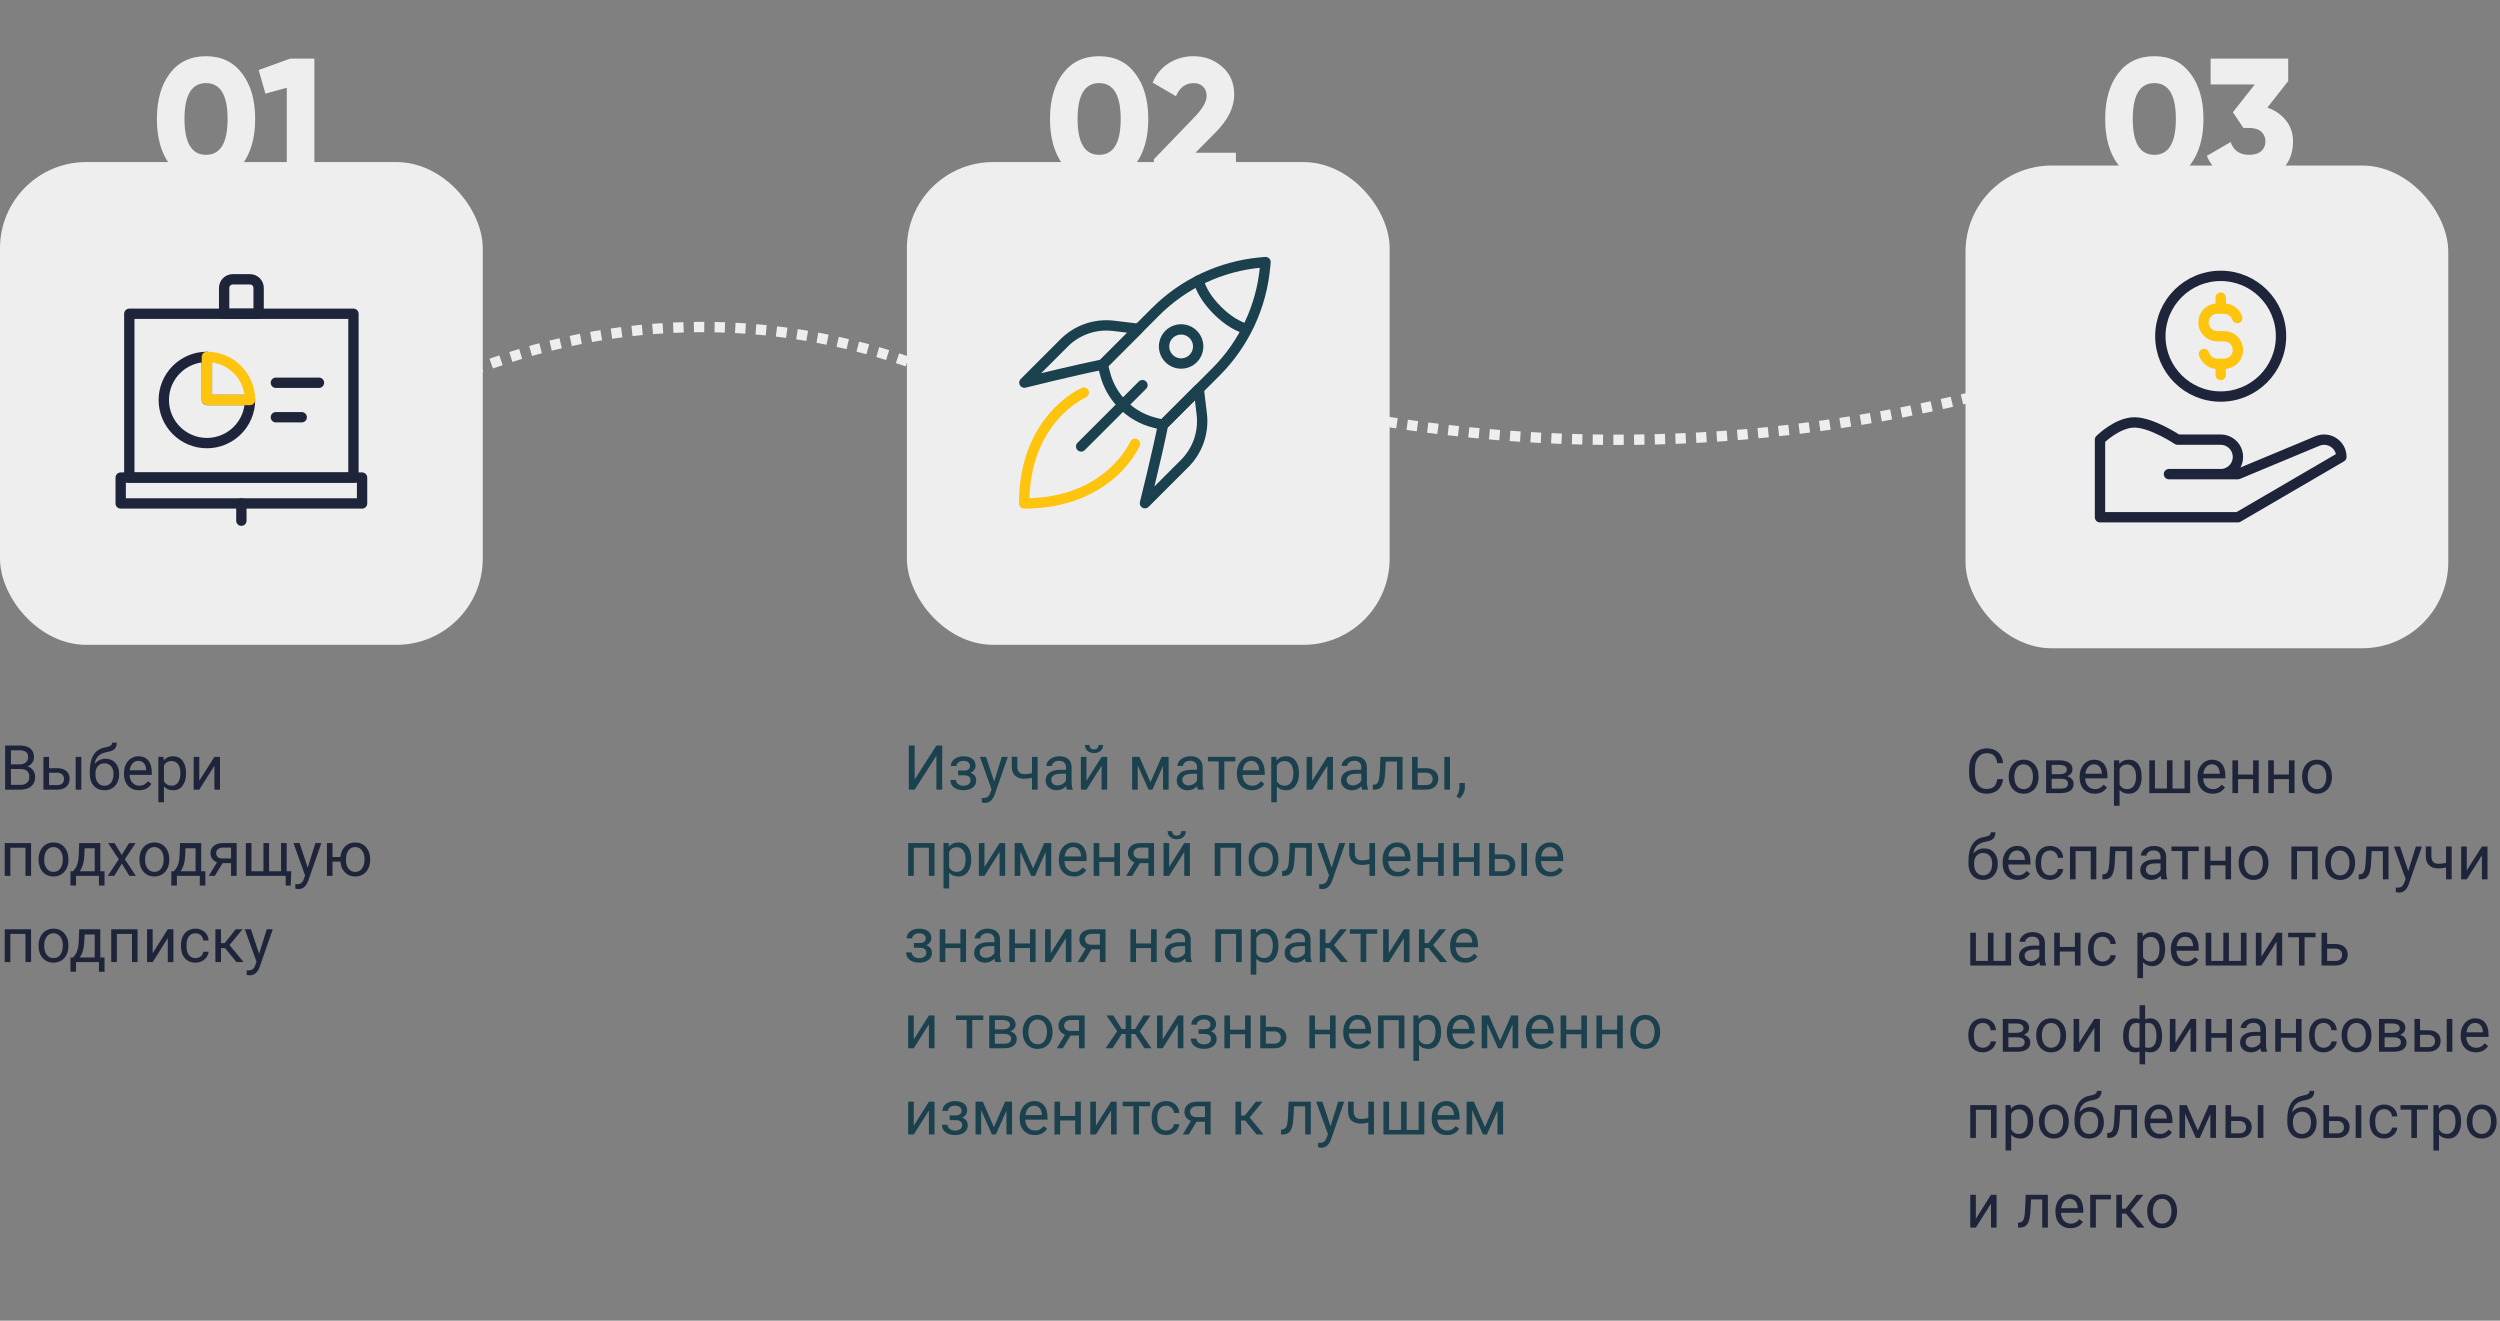 <svg width="725" height="383" viewBox="0 0 725 383" fill="none" xmlns="http://www.w3.org/2000/svg">
<rect x="0" y="0" width="725" height="383" fill="#808080" stroke="none"/>
<path d="M580.898 225.939C580.74 227.293 580.239 228.339 579.396 229.077C578.558 229.81 577.441 230.176 576.047 230.176C574.535 230.176 573.322 229.634 572.408 228.55C571.5 227.466 571.046 226.016 571.046 224.199V222.969C571.046 221.779 571.257 220.733 571.679 219.831C572.106 218.929 572.71 218.237 573.489 217.757C574.269 217.271 575.171 217.027 576.196 217.027C577.556 217.027 578.646 217.408 579.466 218.17C580.286 218.926 580.764 219.975 580.898 221.316H579.202C579.056 220.297 578.736 219.559 578.244 219.102C577.758 218.645 577.075 218.416 576.196 218.416C575.118 218.416 574.271 218.814 573.656 219.611C573.047 220.408 572.742 221.542 572.742 223.013V224.252C572.742 225.641 573.032 226.745 573.612 227.565C574.192 228.386 575.004 228.796 576.047 228.796C576.984 228.796 577.702 228.585 578.2 228.163C578.704 227.735 579.038 226.994 579.202 225.939H580.898ZM582.524 225.157C582.524 224.226 582.706 223.388 583.069 222.644C583.438 221.899 583.948 221.325 584.599 220.921C585.255 220.517 586.002 220.314 586.84 220.314C588.135 220.314 589.181 220.763 589.978 221.659C590.78 222.556 591.182 223.748 591.182 225.236V225.351C591.182 226.276 591.003 227.108 590.646 227.847C590.294 228.579 589.787 229.15 589.125 229.561C588.469 229.971 587.713 230.176 586.857 230.176C585.568 230.176 584.522 229.728 583.72 228.831C582.923 227.935 582.524 226.748 582.524 225.271V225.157ZM584.159 225.351C584.159 226.405 584.402 227.252 584.889 227.891C585.381 228.529 586.037 228.849 586.857 228.849C587.684 228.849 588.34 228.526 588.826 227.882C589.312 227.231 589.556 226.323 589.556 225.157C589.556 224.114 589.307 223.271 588.809 222.626C588.316 221.976 587.66 221.65 586.84 221.65C586.037 221.65 585.39 221.97 584.897 222.608C584.405 223.247 584.159 224.161 584.159 225.351ZM593.37 230V220.49H597.079C598.345 220.49 599.314 220.713 599.988 221.158C600.668 221.598 601.008 222.245 601.008 223.101C601.008 223.54 600.876 223.938 600.612 224.296C600.349 224.647 599.959 224.917 599.443 225.104C600.018 225.239 600.478 225.503 600.823 225.896C601.175 226.288 601.351 226.757 601.351 227.302C601.351 228.175 601.028 228.843 600.384 229.306C599.745 229.769 598.84 230 597.668 230H593.37ZM594.996 225.825V228.69H597.686C598.365 228.69 598.872 228.564 599.206 228.312C599.546 228.061 599.716 227.706 599.716 227.249C599.716 226.3 599.019 225.825 597.624 225.825H594.996ZM594.996 224.524H597.097C598.62 224.524 599.382 224.079 599.382 223.188C599.382 222.298 598.661 221.838 597.22 221.809H594.996V224.524ZM607.45 230.176C606.161 230.176 605.112 229.754 604.304 228.91C603.495 228.061 603.091 226.927 603.091 225.509V225.21C603.091 224.267 603.27 223.426 603.627 222.688C603.99 221.943 604.494 221.363 605.139 220.947C605.789 220.525 606.492 220.314 607.248 220.314C608.484 220.314 609.445 220.722 610.131 221.536C610.816 222.351 611.159 223.517 611.159 225.034V225.711H604.717C604.74 226.648 605.013 227.407 605.534 227.987C606.062 228.562 606.729 228.849 607.538 228.849C608.112 228.849 608.599 228.731 608.997 228.497C609.396 228.263 609.744 227.952 610.043 227.565L611.036 228.339C610.239 229.563 609.044 230.176 607.45 230.176ZM607.248 221.65C606.592 221.65 606.041 221.891 605.596 222.371C605.15 222.846 604.875 223.514 604.77 224.375H609.533V224.252C609.486 223.426 609.264 222.787 608.865 222.336C608.467 221.879 607.928 221.65 607.248 221.65ZM621.082 225.351C621.082 226.798 620.751 227.964 620.089 228.849C619.427 229.733 618.53 230.176 617.399 230.176C616.245 230.176 615.337 229.81 614.675 229.077V233.656H613.049V220.49H614.534L614.613 221.545C615.275 220.725 616.195 220.314 617.373 220.314C618.516 220.314 619.418 220.745 620.08 221.606C620.748 222.468 621.082 223.666 621.082 225.201V225.351ZM619.456 225.166C619.456 224.094 619.228 223.247 618.771 222.626C618.313 222.005 617.687 221.694 616.89 221.694C615.905 221.694 615.167 222.131 614.675 223.004V227.548C615.161 228.415 615.905 228.849 616.907 228.849C617.687 228.849 618.305 228.541 618.762 227.926C619.225 227.305 619.456 226.385 619.456 225.166ZM624.932 220.49V228.673H628.412V220.49H630.038V228.673H633.51V220.49H635.145V230H623.297V220.49H624.932ZM641.657 230.176C640.368 230.176 639.319 229.754 638.511 228.91C637.702 228.061 637.298 226.927 637.298 225.509V225.21C637.298 224.267 637.477 223.426 637.834 222.688C638.197 221.943 638.701 221.363 639.346 220.947C639.996 220.525 640.699 220.314 641.455 220.314C642.691 220.314 643.652 220.722 644.338 221.536C645.023 222.351 645.366 223.517 645.366 225.034V225.711H638.924C638.947 226.648 639.22 227.407 639.741 227.987C640.269 228.562 640.937 228.849 641.745 228.849C642.319 228.849 642.806 228.731 643.204 228.497C643.603 228.263 643.951 227.952 644.25 227.565L645.243 228.339C644.446 229.563 643.251 230.176 641.657 230.176ZM641.455 221.65C640.799 221.65 640.248 221.891 639.803 222.371C639.357 222.846 639.082 223.514 638.977 224.375H643.74V224.252C643.693 223.426 643.471 222.787 643.072 222.336C642.674 221.879 642.135 221.65 641.455 221.65ZM655.025 230H653.399V225.939H649.031V230H647.396V220.49H649.031V224.612H653.399V220.49H655.025V230ZM665.414 230H663.788V225.939H659.42V230H657.785V220.49H659.42V224.612H663.788V220.49H665.414V230ZM667.603 225.157C667.603 224.226 667.784 223.388 668.147 222.644C668.517 221.899 669.026 221.325 669.677 220.921C670.333 220.517 671.08 220.314 671.918 220.314C673.213 220.314 674.259 220.763 675.056 221.659C675.858 222.556 676.26 223.748 676.26 225.236V225.351C676.26 226.276 676.081 227.108 675.724 227.847C675.372 228.579 674.865 229.15 674.203 229.561C673.547 229.971 672.791 230.176 671.936 230.176C670.646 230.176 669.601 229.728 668.798 228.831C668.001 227.935 667.603 226.748 667.603 225.271V225.157ZM669.237 225.351C669.237 226.405 669.48 227.252 669.967 227.891C670.459 228.529 671.115 228.849 671.936 228.849C672.762 228.849 673.418 228.526 673.904 227.882C674.391 227.231 674.634 226.323 674.634 225.157C674.634 224.114 674.385 223.271 673.887 222.626C673.395 221.976 672.738 221.65 671.918 221.65C671.115 221.65 670.468 221.97 669.976 222.608C669.483 223.247 669.237 224.161 669.237 225.351ZM575.405 246.035C576.601 246.035 577.556 246.437 578.271 247.239C578.991 248.036 579.352 249.088 579.352 250.395V250.544C579.352 251.44 579.179 252.243 578.833 252.952C578.487 253.655 577.989 254.203 577.339 254.596C576.694 254.982 575.95 255.176 575.106 255.176C573.829 255.176 572.801 254.751 572.021 253.901C571.242 253.046 570.853 251.9 570.853 250.465V249.674C570.853 247.676 571.222 246.088 571.96 244.91C572.704 243.732 573.8 243.015 575.247 242.757C576.067 242.61 576.621 242.432 576.908 242.221C577.195 242.01 577.339 241.72 577.339 241.351H578.675C578.675 242.083 578.508 242.654 578.174 243.064C577.846 243.475 577.318 243.765 576.592 243.935L575.379 244.207C574.412 244.436 573.686 244.822 573.199 245.367C572.719 245.906 572.405 246.627 572.259 247.529C573.12 246.533 574.169 246.035 575.405 246.035ZM575.089 247.371C574.292 247.371 573.659 247.641 573.19 248.18C572.722 248.713 572.487 249.454 572.487 250.403V250.544C572.487 251.563 572.722 252.372 573.19 252.97C573.665 253.562 574.304 253.857 575.106 253.857C575.915 253.857 576.554 253.559 577.022 252.961C577.491 252.363 577.726 251.49 577.726 250.342C577.726 249.445 577.488 248.728 577.014 248.188C576.545 247.644 575.903 247.371 575.089 247.371ZM585.126 255.176C583.837 255.176 582.788 254.754 581.979 253.91C581.171 253.061 580.767 251.927 580.767 250.509V250.21C580.767 249.267 580.945 248.426 581.303 247.688C581.666 246.943 582.17 246.363 582.814 245.947C583.465 245.525 584.168 245.314 584.924 245.314C586.16 245.314 587.121 245.722 587.807 246.536C588.492 247.351 588.835 248.517 588.835 250.034V250.711H582.393C582.416 251.648 582.688 252.407 583.21 252.987C583.737 253.562 584.405 253.849 585.214 253.849C585.788 253.849 586.274 253.731 586.673 253.497C587.071 253.263 587.42 252.952 587.719 252.565L588.712 253.339C587.915 254.563 586.72 255.176 585.126 255.176ZM584.924 246.65C584.268 246.65 583.717 246.891 583.271 247.371C582.826 247.846 582.551 248.514 582.445 249.375H587.209V249.252C587.162 248.426 586.939 247.787 586.541 247.336C586.143 246.879 585.604 246.65 584.924 246.65ZM594.539 253.849C595.119 253.849 595.626 253.673 596.06 253.321C596.493 252.97 596.733 252.53 596.78 252.003H598.318C598.289 252.548 598.102 253.066 597.756 253.559C597.41 254.051 596.947 254.443 596.367 254.736C595.793 255.029 595.184 255.176 594.539 255.176C593.244 255.176 592.213 254.745 591.445 253.884C590.684 253.017 590.303 251.833 590.303 250.333V250.061C590.303 249.135 590.473 248.312 590.812 247.591C591.152 246.87 591.639 246.311 592.271 245.912C592.91 245.514 593.663 245.314 594.53 245.314C595.597 245.314 596.481 245.634 597.185 246.272C597.894 246.911 598.271 247.74 598.318 248.76H596.78C596.733 248.145 596.499 247.641 596.077 247.248C595.661 246.85 595.146 246.65 594.53 246.65C593.704 246.65 593.062 246.949 592.605 247.547C592.154 248.139 591.929 248.997 591.929 250.122V250.43C591.929 251.525 592.154 252.369 592.605 252.961C593.057 253.553 593.701 253.849 594.539 253.849ZM607.925 255H606.299V246.835H601.922V255H600.287V245.49H607.925V255ZM618.331 245.49V255H616.696V246.835H613.462L613.269 250.395C613.163 252.029 612.888 253.198 612.442 253.901C612.003 254.604 611.303 254.971 610.342 255H609.691V253.567L610.157 253.532C610.685 253.474 611.062 253.169 611.291 252.618C611.52 252.067 611.666 251.048 611.73 249.56L611.906 245.49H618.331ZM626.812 255C626.719 254.812 626.643 254.479 626.584 253.998C625.828 254.783 624.926 255.176 623.877 255.176C622.939 255.176 622.169 254.912 621.565 254.385C620.968 253.852 620.669 253.178 620.669 252.363C620.669 251.373 621.044 250.605 621.794 250.061C622.55 249.51 623.61 249.234 624.976 249.234H626.558V248.487C626.558 247.919 626.388 247.468 626.048 247.134C625.708 246.794 625.207 246.624 624.545 246.624C623.965 246.624 623.479 246.771 623.086 247.063C622.693 247.356 622.497 247.711 622.497 248.127H620.862C620.862 247.652 621.029 247.195 621.363 246.756C621.703 246.311 622.16 245.959 622.734 245.701C623.314 245.443 623.95 245.314 624.642 245.314C625.737 245.314 626.596 245.59 627.217 246.141C627.838 246.686 628.16 247.438 628.184 248.399V252.776C628.184 253.649 628.295 254.344 628.518 254.859V255H626.812ZM624.114 253.761C624.624 253.761 625.107 253.629 625.564 253.365C626.021 253.102 626.353 252.759 626.558 252.337V250.386H625.283C623.291 250.386 622.295 250.969 622.295 252.135C622.295 252.645 622.465 253.043 622.805 253.33C623.145 253.617 623.581 253.761 624.114 253.761ZM637.658 246.809H634.468V255H632.842V246.809H629.713V245.49H637.658V246.809ZM647.01 255H645.384V250.939H641.016V255H639.381V245.49H641.016V249.612H645.384V245.49H647.01V255ZM649.198 250.157C649.198 249.226 649.38 248.388 649.743 247.644C650.112 246.899 650.622 246.325 651.272 245.921C651.929 245.517 652.676 245.314 653.514 245.314C654.809 245.314 655.854 245.763 656.651 246.659C657.454 247.556 657.855 248.748 657.855 250.236V250.351C657.855 251.276 657.677 252.108 657.319 252.847C656.968 253.579 656.461 254.15 655.799 254.561C655.143 254.971 654.387 255.176 653.531 255.176C652.242 255.176 651.196 254.728 650.394 253.831C649.597 252.935 649.198 251.748 649.198 250.271V250.157ZM650.833 250.351C650.833 251.405 651.076 252.252 651.562 252.891C652.055 253.529 652.711 253.849 653.531 253.849C654.357 253.849 655.014 253.526 655.5 252.882C655.986 252.231 656.229 251.323 656.229 250.157C656.229 249.114 655.98 248.271 655.482 247.626C654.99 246.976 654.334 246.65 653.514 246.65C652.711 246.65 652.063 246.97 651.571 247.608C651.079 248.247 650.833 249.161 650.833 250.351ZM672.138 255H670.512V246.835H666.135V255H664.5V245.49H672.138V255ZM674.317 250.157C674.317 249.226 674.499 248.388 674.862 247.644C675.231 246.899 675.741 246.325 676.392 245.921C677.048 245.517 677.795 245.314 678.633 245.314C679.928 245.314 680.974 245.763 681.771 246.659C682.573 247.556 682.975 248.748 682.975 250.236V250.351C682.975 251.276 682.796 252.108 682.438 252.847C682.087 253.579 681.58 254.15 680.918 254.561C680.262 254.971 679.506 255.176 678.65 255.176C677.361 255.176 676.315 254.728 675.513 253.831C674.716 252.935 674.317 251.748 674.317 250.271V250.157ZM675.952 250.351C675.952 251.405 676.195 252.252 676.682 252.891C677.174 253.529 677.83 253.849 678.65 253.849C679.477 253.849 680.133 253.526 680.619 252.882C681.105 252.231 681.349 251.323 681.349 250.157C681.349 249.114 681.1 248.271 680.602 247.626C680.109 246.976 679.453 246.65 678.633 246.65C677.83 246.65 677.183 246.97 676.69 247.608C676.198 248.247 675.952 249.161 675.952 250.351ZM692.669 245.49V255H691.034V246.835H687.8L687.606 250.395C687.501 252.029 687.226 253.198 686.78 253.901C686.341 254.604 685.641 254.971 684.68 255H684.029V253.567L684.495 253.532C685.022 253.474 685.4 253.169 685.629 252.618C685.857 252.067 686.004 251.048 686.068 249.56L686.244 245.49H692.669ZM698.391 252.618L700.605 245.49H702.346L698.522 256.468C697.931 258.05 696.99 258.841 695.701 258.841L695.394 258.814L694.787 258.7V257.382L695.227 257.417C695.777 257.417 696.205 257.306 696.51 257.083C696.82 256.86 697.075 256.453 697.274 255.861L697.635 254.895L694.242 245.49H696.018L698.391 252.618ZM710.985 255H709.351V251.555C708.636 251.742 707.903 251.836 707.153 251.836C705.964 251.836 705.056 251.531 704.429 250.922C703.808 250.312 703.491 249.445 703.479 248.32V245.481H705.105V248.373C705.135 249.791 705.817 250.5 707.153 250.5C707.903 250.5 708.636 250.406 709.351 250.219V245.49H710.985V255ZM719.748 245.49H721.374V255H719.748V248.065L715.362 255H713.736V245.49H715.362V252.434L719.748 245.49ZM573.006 270.49V278.673H576.486V270.49H578.112V278.673H581.584V270.49H583.219V280H571.371V270.49H573.006ZM591.656 280C591.562 279.812 591.486 279.479 591.428 278.998C590.672 279.783 589.77 280.176 588.721 280.176C587.783 280.176 587.013 279.912 586.409 279.385C585.812 278.852 585.513 278.178 585.513 277.363C585.513 276.373 585.888 275.605 586.638 275.061C587.394 274.51 588.454 274.234 589.819 274.234H591.401V273.487C591.401 272.919 591.231 272.468 590.892 272.134C590.552 271.794 590.051 271.624 589.389 271.624C588.809 271.624 588.322 271.771 587.93 272.063C587.537 272.356 587.341 272.711 587.341 273.127H585.706C585.706 272.652 585.873 272.195 586.207 271.756C586.547 271.311 587.004 270.959 587.578 270.701C588.158 270.443 588.794 270.314 589.485 270.314C590.581 270.314 591.439 270.59 592.061 271.141C592.682 271.686 593.004 272.438 593.027 273.399V277.776C593.027 278.649 593.139 279.344 593.361 279.859V280H591.656ZM588.958 278.761C589.468 278.761 589.951 278.629 590.408 278.365C590.865 278.102 591.196 277.759 591.401 277.337V275.386H590.127C588.135 275.386 587.139 275.969 587.139 277.135C587.139 277.645 587.309 278.043 587.648 278.33C587.988 278.617 588.425 278.761 588.958 278.761ZM603.346 280H601.72V275.939H597.352V280H595.717V270.49H597.352V274.612H601.72V270.49H603.346V280ZM609.779 278.849C610.359 278.849 610.866 278.673 611.3 278.321C611.733 277.97 611.974 277.53 612.021 277.003H613.559C613.529 277.548 613.342 278.066 612.996 278.559C612.65 279.051 612.188 279.443 611.607 279.736C611.033 280.029 610.424 280.176 609.779 280.176C608.484 280.176 607.453 279.745 606.686 278.884C605.924 278.017 605.543 276.833 605.543 275.333V275.061C605.543 274.135 605.713 273.312 606.053 272.591C606.393 271.87 606.879 271.311 607.512 270.912C608.15 270.514 608.903 270.314 609.771 270.314C610.837 270.314 611.722 270.634 612.425 271.272C613.134 271.911 613.512 272.74 613.559 273.76H612.021C611.974 273.145 611.739 272.641 611.317 272.248C610.901 271.85 610.386 271.65 609.771 271.65C608.944 271.65 608.303 271.949 607.846 272.547C607.395 273.139 607.169 273.997 607.169 275.122V275.43C607.169 276.525 607.395 277.369 607.846 277.961C608.297 278.553 608.941 278.849 609.779 278.849ZM627.885 275.351C627.885 276.798 627.554 277.964 626.892 278.849C626.229 279.733 625.333 280.176 624.202 280.176C623.048 280.176 622.14 279.81 621.478 279.077V283.656H619.852V270.49H621.337L621.416 271.545C622.078 270.725 622.998 270.314 624.176 270.314C625.318 270.314 626.221 270.745 626.883 271.606C627.551 272.468 627.885 273.666 627.885 275.201V275.351ZM626.259 275.166C626.259 274.094 626.03 273.247 625.573 272.626C625.116 272.005 624.489 271.694 623.692 271.694C622.708 271.694 621.97 272.131 621.478 273.004V277.548C621.964 278.415 622.708 278.849 623.71 278.849C624.489 278.849 625.107 278.541 625.564 277.926C626.027 277.305 626.259 276.385 626.259 275.166ZM633.905 280.176C632.616 280.176 631.567 279.754 630.759 278.91C629.95 278.061 629.546 276.927 629.546 275.509V275.21C629.546 274.267 629.725 273.426 630.082 272.688C630.445 271.943 630.949 271.363 631.594 270.947C632.244 270.525 632.947 270.314 633.703 270.314C634.939 270.314 635.9 270.722 636.586 271.536C637.271 272.351 637.614 273.517 637.614 275.034V275.711H631.172C631.195 276.648 631.468 277.407 631.989 277.987C632.517 278.562 633.185 278.849 633.993 278.849C634.567 278.849 635.054 278.731 635.452 278.497C635.851 278.263 636.199 277.952 636.498 277.565L637.491 278.339C636.694 279.563 635.499 280.176 633.905 280.176ZM633.703 271.65C633.047 271.65 632.496 271.891 632.051 272.371C631.605 272.846 631.33 273.514 631.225 274.375H635.988V274.252C635.941 273.426 635.719 272.787 635.32 272.336C634.922 271.879 634.383 271.65 633.703 271.65ZM641.279 270.49V278.673H644.76V270.49H646.386V278.673H649.857V270.49H651.492V280H639.645V270.49H641.279ZM660.211 270.49H661.837V280H660.211V273.065L655.825 280H654.199V270.49H655.825V277.434L660.211 270.49ZM671.514 271.809H668.323V280H666.697V271.809H663.568V270.49H671.514V271.809ZM674.871 273.769H677.341C678.419 273.78 679.271 274.062 679.898 274.612C680.525 275.163 680.839 275.91 680.839 276.854C680.839 277.803 680.517 278.564 679.872 279.139C679.228 279.713 678.36 280 677.271 280H673.245V270.49H674.871V273.769ZM674.871 275.096V278.673H677.288C677.897 278.673 678.369 278.518 678.703 278.207C679.037 277.891 679.204 277.46 679.204 276.915C679.204 276.388 679.04 275.957 678.712 275.623C678.39 275.283 677.936 275.107 677.35 275.096H674.871ZM575.045 303.849C575.625 303.849 576.132 303.673 576.565 303.321C576.999 302.97 577.239 302.53 577.286 302.003H578.824C578.795 302.548 578.607 303.066 578.262 303.559C577.916 304.051 577.453 304.443 576.873 304.736C576.299 305.029 575.689 305.176 575.045 305.176C573.75 305.176 572.719 304.745 571.951 303.884C571.189 303.017 570.809 301.833 570.809 300.333V300.061C570.809 299.135 570.979 298.312 571.318 297.591C571.658 296.87 572.145 296.311 572.777 295.912C573.416 295.514 574.169 295.314 575.036 295.314C576.103 295.314 576.987 295.634 577.69 296.272C578.399 296.911 578.777 297.74 578.824 298.76H577.286C577.239 298.145 577.005 297.641 576.583 297.248C576.167 296.85 575.651 296.65 575.036 296.65C574.21 296.65 573.568 296.949 573.111 297.547C572.66 298.139 572.435 298.997 572.435 300.122V300.43C572.435 301.525 572.66 302.369 573.111 302.961C573.562 303.553 574.207 303.849 575.045 303.849ZM580.802 305V295.49H584.511C585.776 295.49 586.746 295.713 587.42 296.158C588.1 296.598 588.439 297.245 588.439 298.101C588.439 298.54 588.308 298.938 588.044 299.296C587.78 299.647 587.391 299.917 586.875 300.104C587.449 300.239 587.909 300.503 588.255 300.896C588.606 301.288 588.782 301.757 588.782 302.302C588.782 303.175 588.46 303.843 587.815 304.306C587.177 304.769 586.271 305 585.1 305H580.802ZM582.428 300.825V303.69H585.117C585.797 303.69 586.304 303.564 586.638 303.312C586.978 303.061 587.147 302.706 587.147 302.249C587.147 301.3 586.45 300.825 585.056 300.825H582.428ZM582.428 299.524H584.528C586.052 299.524 586.813 299.079 586.813 298.188C586.813 297.298 586.093 296.838 584.651 296.809H582.428V299.524ZM590.505 300.157C590.505 299.226 590.687 298.388 591.05 297.644C591.419 296.899 591.929 296.325 592.579 295.921C593.235 295.517 593.982 295.314 594.82 295.314C596.115 295.314 597.161 295.763 597.958 296.659C598.761 297.556 599.162 298.748 599.162 300.236V300.351C599.162 301.276 598.983 302.108 598.626 302.847C598.274 303.579 597.768 304.15 597.105 304.561C596.449 304.971 595.693 305.176 594.838 305.176C593.549 305.176 592.503 304.728 591.7 303.831C590.903 302.935 590.505 301.748 590.505 300.271V300.157ZM592.14 300.351C592.14 301.405 592.383 302.252 592.869 302.891C593.361 303.529 594.018 303.849 594.838 303.849C595.664 303.849 596.32 303.526 596.807 302.882C597.293 302.231 597.536 301.323 597.536 300.157C597.536 299.114 597.287 298.271 596.789 297.626C596.297 296.976 595.641 296.65 594.82 296.65C594.018 296.65 593.37 296.97 592.878 297.608C592.386 298.247 592.14 299.161 592.14 300.351ZM607.354 295.49H608.979V305H607.354V298.065L602.968 305H601.342V295.49H602.968V302.434L607.354 295.49ZM615.703 300.421C615.703 298.833 616.011 297.585 616.626 296.677C617.241 295.769 618.085 295.314 619.157 295.314C619.655 295.314 620.092 295.399 620.467 295.569V291.5H622.093V295.622C622.503 295.417 622.983 295.314 623.534 295.314C624.612 295.314 625.459 295.769 626.074 296.677C626.689 297.585 626.997 298.895 626.997 300.605C626.997 302.006 626.689 303.119 626.074 303.945C625.465 304.771 624.624 305.185 623.552 305.185C622.983 305.185 622.497 305.091 622.093 304.903V308.656H620.467V304.93C620.08 305.1 619.638 305.185 619.14 305.185C618.073 305.185 617.232 304.771 616.617 303.945C616.008 303.119 615.703 301.988 615.703 300.553V300.421ZM625.371 300.421C625.371 299.226 625.166 298.3 624.756 297.644C624.346 296.981 623.78 296.65 623.06 296.65C622.69 296.65 622.368 296.709 622.093 296.826V303.708C622.356 303.808 622.685 303.857 623.077 303.857C623.804 303.857 624.366 303.576 624.765 303.014C625.169 302.451 625.371 301.587 625.371 300.421ZM617.329 300.605C617.329 301.672 617.52 302.48 617.9 303.031C618.281 303.582 618.829 303.857 619.544 303.857C619.884 303.857 620.191 303.805 620.467 303.699V296.8C620.221 296.7 619.919 296.65 619.562 296.65C618.847 296.65 618.296 296.97 617.909 297.608C617.522 298.247 617.329 299.246 617.329 300.605ZM635.268 295.49H636.894V305H635.268V298.065L630.882 305H629.256V295.49H630.882V302.434L635.268 295.49ZM647.273 305H645.647V300.939H641.279V305H639.645V295.49H641.279V299.612H645.647V295.49H647.273V305ZM655.764 305C655.67 304.812 655.594 304.479 655.535 303.998C654.779 304.783 653.877 305.176 652.828 305.176C651.891 305.176 651.12 304.912 650.517 304.385C649.919 303.852 649.62 303.178 649.62 302.363C649.62 301.373 649.995 300.605 650.745 300.061C651.501 299.51 652.562 299.234 653.927 299.234H655.509V298.487C655.509 297.919 655.339 297.468 654.999 297.134C654.659 296.794 654.158 296.624 653.496 296.624C652.916 296.624 652.43 296.771 652.037 297.063C651.645 297.356 651.448 297.711 651.448 298.127H649.813C649.813 297.652 649.98 297.195 650.314 296.756C650.654 296.311 651.111 295.959 651.686 295.701C652.266 295.443 652.901 295.314 653.593 295.314C654.688 295.314 655.547 295.59 656.168 296.141C656.789 296.686 657.111 297.438 657.135 298.399V302.776C657.135 303.649 657.246 304.344 657.469 304.859V305H655.764ZM653.065 303.761C653.575 303.761 654.059 303.629 654.516 303.365C654.973 303.102 655.304 302.759 655.509 302.337V300.386H654.234C652.242 300.386 651.246 300.969 651.246 302.135C651.246 302.645 651.416 303.043 651.756 303.33C652.096 303.617 652.532 303.761 653.065 303.761ZM667.453 305H665.827V300.939H661.459V305H659.824V295.49H661.459V299.612H665.827V295.49H667.453V305ZM673.887 303.849C674.467 303.849 674.974 303.673 675.407 303.321C675.841 302.97 676.081 302.53 676.128 302.003H677.666C677.637 302.548 677.449 303.066 677.104 303.559C676.758 304.051 676.295 304.443 675.715 304.736C675.141 305.029 674.531 305.176 673.887 305.176C672.592 305.176 671.561 304.745 670.793 303.884C670.031 303.017 669.65 301.833 669.65 300.333V300.061C669.65 299.135 669.82 298.312 670.16 297.591C670.5 296.87 670.986 296.311 671.619 295.912C672.258 295.514 673.011 295.314 673.878 295.314C674.944 295.314 675.829 295.634 676.532 296.272C677.241 296.911 677.619 297.74 677.666 298.76H676.128C676.081 298.145 675.847 297.641 675.425 297.248C675.009 296.85 674.493 296.65 673.878 296.65C673.052 296.65 672.41 296.949 671.953 297.547C671.502 298.139 671.276 298.997 671.276 300.122V300.43C671.276 301.525 671.502 302.369 671.953 302.961C672.404 303.553 673.049 303.849 673.887 303.849ZM679.063 300.157C679.063 299.226 679.245 298.388 679.608 297.644C679.978 296.899 680.487 296.325 681.138 295.921C681.794 295.517 682.541 295.314 683.379 295.314C684.674 295.314 685.72 295.763 686.517 296.659C687.319 297.556 687.721 298.748 687.721 300.236V300.351C687.721 301.276 687.542 302.108 687.185 302.847C686.833 303.579 686.326 304.15 685.664 304.561C685.008 304.971 684.252 305.176 683.396 305.176C682.107 305.176 681.062 304.728 680.259 303.831C679.462 302.935 679.063 301.748 679.063 300.271V300.157ZM680.698 300.351C680.698 301.405 680.941 302.252 681.428 302.891C681.92 303.529 682.576 303.849 683.396 303.849C684.223 303.849 684.879 303.526 685.365 302.882C685.852 302.231 686.095 301.323 686.095 300.157C686.095 299.114 685.846 298.271 685.348 297.626C684.855 296.976 684.199 296.65 683.379 296.65C682.576 296.65 681.929 296.97 681.437 297.608C680.944 298.247 680.698 299.161 680.698 300.351ZM689.909 305V295.49H693.618C694.884 295.49 695.854 295.713 696.527 296.158C697.207 296.598 697.547 297.245 697.547 298.101C697.547 298.54 697.415 298.938 697.151 299.296C696.888 299.647 696.498 299.917 695.982 300.104C696.557 300.239 697.017 300.503 697.362 300.896C697.714 301.288 697.89 301.757 697.89 302.302C697.89 303.175 697.567 303.843 696.923 304.306C696.284 304.769 695.379 305 694.207 305H689.909ZM691.535 300.825V303.69H694.225C694.904 303.69 695.411 303.564 695.745 303.312C696.085 303.061 696.255 302.706 696.255 302.249C696.255 301.3 695.558 300.825 694.163 300.825H691.535ZM691.535 299.524H693.636C695.159 299.524 695.921 299.079 695.921 298.188C695.921 297.298 695.2 296.838 693.759 296.809H691.535V299.524ZM701.818 298.769H704.288C705.366 298.78 706.219 299.062 706.846 299.612C707.473 300.163 707.786 300.91 707.786 301.854C707.786 302.803 707.464 303.564 706.819 304.139C706.175 304.713 705.308 305 704.218 305H700.192V295.49H701.818V298.769ZM711.179 305H709.544V295.49H711.179V305ZM701.818 300.096V303.673H704.235C704.845 303.673 705.316 303.518 705.65 303.207C705.984 302.891 706.151 302.46 706.151 301.915C706.151 301.388 705.987 300.957 705.659 300.623C705.337 300.283 704.883 300.107 704.297 300.096H701.818ZM717.964 305.176C716.675 305.176 715.626 304.754 714.817 303.91C714.009 303.061 713.604 301.927 713.604 300.509V300.21C713.604 299.267 713.783 298.426 714.141 297.688C714.504 296.943 715.008 296.363 715.652 295.947C716.303 295.525 717.006 295.314 717.762 295.314C718.998 295.314 719.959 295.722 720.645 296.536C721.33 297.351 721.673 298.517 721.673 300.034V300.711H715.23C715.254 301.648 715.526 302.407 716.048 302.987C716.575 303.562 717.243 303.849 718.052 303.849C718.626 303.849 719.112 303.731 719.511 303.497C719.909 303.263 720.258 302.952 720.557 302.565L721.55 303.339C720.753 304.563 719.558 305.176 717.964 305.176ZM717.762 296.65C717.105 296.65 716.555 296.891 716.109 297.371C715.664 297.846 715.389 298.514 715.283 299.375H720.047V299.252C720 298.426 719.777 297.787 719.379 297.336C718.98 296.879 718.441 296.65 717.762 296.65ZM579.009 330H577.383V321.835H573.006V330H571.371V320.49H579.009V330ZM589.652 325.351C589.652 326.798 589.321 327.964 588.659 328.849C587.997 329.733 587.101 330.176 585.97 330.176C584.815 330.176 583.907 329.81 583.245 329.077V333.656H581.619V320.49H583.104L583.184 321.545C583.846 320.725 584.766 320.314 585.943 320.314C587.086 320.314 587.988 320.745 588.65 321.606C589.318 322.468 589.652 323.666 589.652 325.201V325.351ZM588.026 325.166C588.026 324.094 587.798 323.247 587.341 322.626C586.884 322.005 586.257 321.694 585.46 321.694C584.476 321.694 583.737 322.131 583.245 323.004V327.548C583.731 328.415 584.476 328.849 585.478 328.849C586.257 328.849 586.875 328.541 587.332 327.926C587.795 327.305 588.026 326.385 588.026 325.166ZM591.296 325.157C591.296 324.226 591.478 323.388 591.841 322.644C592.21 321.899 592.72 321.325 593.37 320.921C594.026 320.517 594.773 320.314 595.611 320.314C596.906 320.314 597.952 320.763 598.749 321.659C599.552 322.556 599.953 323.748 599.953 325.236V325.351C599.953 326.276 599.774 327.108 599.417 327.847C599.065 328.579 598.559 329.15 597.896 329.561C597.24 329.971 596.484 330.176 595.629 330.176C594.34 330.176 593.294 329.728 592.491 328.831C591.694 327.935 591.296 326.748 591.296 325.271V325.157ZM592.931 325.351C592.931 326.405 593.174 327.252 593.66 327.891C594.152 328.529 594.809 328.849 595.629 328.849C596.455 328.849 597.111 328.526 597.598 327.882C598.084 327.231 598.327 326.323 598.327 325.157C598.327 324.114 598.078 323.271 597.58 322.626C597.088 321.976 596.432 321.65 595.611 321.65C594.809 321.65 594.161 321.97 593.669 322.608C593.177 323.247 592.931 324.161 592.931 325.351ZM606.167 321.035C607.362 321.035 608.317 321.437 609.032 322.239C609.753 323.036 610.113 324.088 610.113 325.395V325.544C610.113 326.44 609.94 327.243 609.595 327.952C609.249 328.655 608.751 329.203 608.101 329.596C607.456 329.982 606.712 330.176 605.868 330.176C604.591 330.176 603.562 329.751 602.783 328.901C602.004 328.046 601.614 326.9 601.614 325.465V324.674C601.614 322.676 601.983 321.088 602.722 319.91C603.466 318.732 604.562 318.015 606.009 317.757C606.829 317.61 607.383 317.432 607.67 317.221C607.957 317.01 608.101 316.72 608.101 316.351H609.437C609.437 317.083 609.27 317.654 608.936 318.064C608.607 318.475 608.08 318.765 607.354 318.935L606.141 319.207C605.174 319.436 604.447 319.822 603.961 320.367C603.48 320.906 603.167 321.627 603.021 322.529C603.882 321.533 604.931 321.035 606.167 321.035ZM605.851 322.371C605.054 322.371 604.421 322.641 603.952 323.18C603.483 323.713 603.249 324.454 603.249 325.403V325.544C603.249 326.563 603.483 327.372 603.952 327.97C604.427 328.562 605.065 328.857 605.868 328.857C606.677 328.857 607.315 328.559 607.784 327.961C608.253 327.363 608.487 326.49 608.487 325.342C608.487 324.445 608.25 323.728 607.775 323.188C607.307 322.644 606.665 322.371 605.851 322.371ZM619.737 320.49V330H618.103V321.835H614.868L614.675 325.395C614.569 327.029 614.294 328.198 613.849 328.901C613.409 329.604 612.709 329.971 611.748 330H611.098V328.567L611.563 328.532C612.091 328.474 612.469 328.169 612.697 327.618C612.926 327.067 613.072 326.048 613.137 324.56L613.312 320.49H619.737ZM626.294 330.176C625.005 330.176 623.956 329.754 623.147 328.91C622.339 328.061 621.935 326.927 621.935 325.509V325.21C621.935 324.267 622.113 323.426 622.471 322.688C622.834 321.943 623.338 321.363 623.982 320.947C624.633 320.525 625.336 320.314 626.092 320.314C627.328 320.314 628.289 320.722 628.975 321.536C629.66 322.351 630.003 323.517 630.003 325.034V325.711H623.561C623.584 326.648 623.856 327.407 624.378 327.987C624.905 328.562 625.573 328.849 626.382 328.849C626.956 328.849 627.442 328.731 627.841 328.497C628.239 328.263 628.588 327.952 628.887 327.565L629.88 328.339C629.083 329.563 627.888 330.176 626.294 330.176ZM626.092 321.65C625.436 321.65 624.885 321.891 624.439 322.371C623.994 322.846 623.719 323.514 623.613 324.375H628.377V324.252C628.33 323.426 628.107 322.787 627.709 322.336C627.311 321.879 626.771 321.65 626.092 321.65ZM637.368 327.847L640.603 320.49H642.633V330H641.007V323.083L637.931 330H636.806L633.668 322.934V330H632.042V320.49H634.151L637.368 327.847ZM647.027 323.769H649.497C650.575 323.78 651.428 324.062 652.055 324.612C652.682 325.163 652.995 325.91 652.995 326.854C652.995 327.803 652.673 328.564 652.028 329.139C651.384 329.713 650.517 330 649.427 330H645.401V320.49H647.027V323.769ZM656.388 330H654.753V320.49H656.388V330ZM647.027 325.096V328.673H649.444C650.054 328.673 650.525 328.518 650.859 328.207C651.193 327.891 651.36 327.46 651.36 326.915C651.36 326.388 651.196 325.957 650.868 325.623C650.546 325.283 650.092 325.107 649.506 325.096H647.027ZM667.866 321.035C669.062 321.035 670.017 321.437 670.731 322.239C671.452 323.036 671.812 324.088 671.812 325.395V325.544C671.812 326.44 671.64 327.243 671.294 327.952C670.948 328.655 670.45 329.203 669.8 329.596C669.155 329.982 668.411 330.176 667.567 330.176C666.29 330.176 665.262 329.751 664.482 328.901C663.703 328.046 663.313 326.9 663.313 325.465V324.674C663.313 322.676 663.683 321.088 664.421 319.91C665.165 318.732 666.261 318.015 667.708 317.757C668.528 317.61 669.082 317.432 669.369 317.221C669.656 317.01 669.8 316.72 669.8 316.351H671.136C671.136 317.083 670.969 317.654 670.635 318.064C670.307 318.475 669.779 318.765 669.053 318.935L667.84 319.207C666.873 319.436 666.146 319.822 665.66 320.367C665.18 320.906 664.866 321.627 664.72 322.529C665.581 321.533 666.63 321.035 667.866 321.035ZM667.55 322.371C666.753 322.371 666.12 322.641 665.651 323.18C665.183 323.713 664.948 324.454 664.948 325.403V325.544C664.948 326.563 665.183 327.372 665.651 327.97C666.126 328.562 666.765 328.857 667.567 328.857C668.376 328.857 669.015 328.559 669.483 327.961C669.952 327.363 670.187 326.49 670.187 325.342C670.187 324.445 669.949 323.728 669.475 323.188C669.006 322.644 668.364 322.371 667.55 322.371ZM675.416 323.769H677.886C678.964 323.78 679.816 324.062 680.443 324.612C681.07 325.163 681.384 325.91 681.384 326.854C681.384 327.803 681.062 328.564 680.417 329.139C679.772 329.713 678.905 330 677.815 330H673.79V320.49H675.416V323.769ZM684.776 330H683.142V320.49H684.776V330ZM675.416 325.096V328.673H677.833C678.442 328.673 678.914 328.518 679.248 328.207C679.582 327.891 679.749 327.46 679.749 326.915C679.749 326.388 679.585 325.957 679.257 325.623C678.935 325.283 678.48 325.107 677.895 325.096H675.416ZM691.43 328.849C692.01 328.849 692.517 328.673 692.95 328.321C693.384 327.97 693.624 327.53 693.671 327.003H695.209C695.18 327.548 694.992 328.066 694.646 328.559C694.301 329.051 693.838 329.443 693.258 329.736C692.684 330.029 692.074 330.176 691.43 330.176C690.135 330.176 689.104 329.745 688.336 328.884C687.574 328.017 687.193 326.833 687.193 325.333V325.061C687.193 324.135 687.363 323.312 687.703 322.591C688.043 321.87 688.529 321.311 689.162 320.912C689.801 320.514 690.554 320.314 691.421 320.314C692.487 320.314 693.372 320.634 694.075 321.272C694.784 321.911 695.162 322.74 695.209 323.76H693.671C693.624 323.145 693.39 322.641 692.968 322.248C692.552 321.85 692.036 321.65 691.421 321.65C690.595 321.65 689.953 321.949 689.496 322.547C689.045 323.139 688.819 323.997 688.819 325.122V325.43C688.819 326.525 689.045 327.369 689.496 327.961C689.947 328.553 690.592 328.849 691.43 328.849ZM704.104 321.809H700.913V330H699.287V321.809H696.158V320.49H704.104V321.809ZM713.719 325.351C713.719 326.798 713.388 327.964 712.726 328.849C712.063 329.733 711.167 330.176 710.036 330.176C708.882 330.176 707.974 329.81 707.312 329.077V333.656H705.686V320.49H707.171L707.25 321.545C707.912 320.725 708.832 320.314 710.01 320.314C711.152 320.314 712.055 320.745 712.717 321.606C713.385 322.468 713.719 323.666 713.719 325.201V325.351ZM712.093 325.166C712.093 324.094 711.864 323.247 711.407 322.626C710.95 322.005 710.323 321.694 709.526 321.694C708.542 321.694 707.804 322.131 707.312 323.004V327.548C707.798 328.415 708.542 328.849 709.544 328.849C710.323 328.849 710.941 328.541 711.398 327.926C711.861 327.305 712.093 326.385 712.093 325.166ZM715.362 325.157C715.362 324.226 715.544 323.388 715.907 322.644C716.276 321.899 716.786 321.325 717.437 320.921C718.093 320.517 718.84 320.314 719.678 320.314C720.973 320.314 722.019 320.763 722.815 321.659C723.618 322.556 724.02 323.748 724.02 325.236V325.351C724.02 326.276 723.841 327.108 723.483 327.847C723.132 328.579 722.625 329.15 721.963 329.561C721.307 329.971 720.551 330.176 719.695 330.176C718.406 330.176 717.36 329.728 716.558 328.831C715.761 327.935 715.362 326.748 715.362 325.271V325.157ZM716.997 325.351C716.997 326.405 717.24 327.252 717.727 327.891C718.219 328.529 718.875 328.849 719.695 328.849C720.521 328.849 721.178 328.526 721.664 327.882C722.15 327.231 722.394 326.323 722.394 325.157C722.394 324.114 722.145 323.271 721.646 322.626C721.154 321.976 720.498 321.65 719.678 321.65C718.875 321.65 718.228 321.97 717.735 322.608C717.243 323.247 716.997 324.161 716.997 325.351ZM577.383 346.49H579.009V356H577.383V349.065L572.997 356H571.371V346.49H572.997V353.434L577.383 346.49ZM593.88 346.49V356H592.245V347.835H589.011L588.817 351.395C588.712 353.029 588.437 354.198 587.991 354.901C587.552 355.604 586.852 355.971 585.891 356H585.24V354.567L585.706 354.532C586.233 354.474 586.611 354.169 586.84 353.618C587.068 353.067 587.215 352.048 587.279 350.56L587.455 346.49H593.88ZM600.437 356.176C599.147 356.176 598.099 355.754 597.29 354.91C596.481 354.061 596.077 352.927 596.077 351.509V351.21C596.077 350.267 596.256 349.426 596.613 348.688C596.977 347.943 597.48 347.363 598.125 346.947C598.775 346.525 599.479 346.314 600.234 346.314C601.471 346.314 602.432 346.722 603.117 347.536C603.803 348.351 604.146 349.517 604.146 351.034V351.711H597.703C597.727 352.648 597.999 353.407 598.521 353.987C599.048 354.562 599.716 354.849 600.524 354.849C601.099 354.849 601.585 354.731 601.983 354.497C602.382 354.263 602.73 353.952 603.029 353.565L604.022 354.339C603.226 355.563 602.03 356.176 600.437 356.176ZM600.234 347.65C599.578 347.65 599.027 347.891 598.582 348.371C598.137 348.846 597.861 349.514 597.756 350.375H602.52V350.252C602.473 349.426 602.25 348.787 601.852 348.336C601.453 347.879 600.914 347.65 600.234 347.65ZM612.179 347.835H607.793V356H606.158V346.49H612.179V347.835ZM616.556 351.948H615.369V356H613.734V346.49H615.369V350.516H616.433L619.632 346.49H621.601L617.839 351.061L621.917 356H619.852L616.556 351.948ZM622.69 351.157C622.69 350.226 622.872 349.388 623.235 348.644C623.604 347.899 624.114 347.325 624.765 346.921C625.421 346.517 626.168 346.314 627.006 346.314C628.301 346.314 629.347 346.763 630.144 347.659C630.946 348.556 631.348 349.748 631.348 351.236V351.351C631.348 352.276 631.169 353.108 630.812 353.847C630.46 354.579 629.953 355.15 629.291 355.561C628.635 355.971 627.879 356.176 627.023 356.176C625.734 356.176 624.688 355.728 623.886 354.831C623.089 353.935 622.69 352.748 622.69 351.271V351.157ZM624.325 351.351C624.325 352.405 624.568 353.252 625.055 353.891C625.547 354.529 626.203 354.849 627.023 354.849C627.85 354.849 628.506 354.526 628.992 353.882C629.479 353.231 629.722 352.323 629.722 351.157C629.722 350.114 629.473 349.271 628.975 348.626C628.482 347.976 627.826 347.65 627.006 347.65C626.203 347.65 625.556 347.97 625.063 348.608C624.571 349.247 624.325 350.161 624.325 351.351Z" fill="#1E253A"/>
<rect x="570" y="48" width="140" height="140" rx="25" fill="#EEEEEE"/>
<path d="M635.2 47.75C632.7 51.05 629.217 52.7 624.75 52.7C620.283 52.7 616.783 51.05 614.25 47.75C611.75 44.417 610.5 40 610.5 34.5C610.5 29 611.75 24.6 614.25 21.3C616.783 17.967 620.283 16.3 624.75 16.3C629.217 16.3 632.7 17.967 635.2 21.3C637.733 24.6 639 29 639 34.5C639 40 637.733 44.417 635.2 47.75ZM618.5 34.5C618.5 41.433 620.583 44.9 624.75 44.9C628.917 44.9 631 41.433 631 34.5C631 27.567 628.917 24.1 624.75 24.1C620.583 24.1 618.5 27.567 618.5 34.5ZM657.53 31.2C659.764 31.967 661.564 33.217 662.93 34.95C664.297 36.65 664.98 38.667 664.98 41C664.98 44.667 663.747 47.533 661.28 49.6C658.814 51.667 655.797 52.7 652.23 52.7C649.464 52.7 646.98 52.067 644.78 50.8C642.614 49.533 641.014 47.667 639.98 45.2L646.88 41.2C647.747 43.667 649.53 44.9 652.23 44.9C653.797 44.9 654.98 44.533 655.78 43.8C656.58 43.067 656.98 42.133 656.98 41C656.98 39.867 656.58 38.933 655.78 38.2C654.98 37.467 653.797 37.1 652.23 37.1L650.58 37.1L647.53 32.55L653.88 24.5L641.08 24.5L641.08 17L663.58 17L663.58 23.5L657.53 31.2Z" fill="#EEEEEE"/>
<path fill-rule="evenodd" clip-rule="evenodd" d="M661.5 97.5C661.5 107.165 653.665 115 644 115C634.335 115 626.5 107.165 626.5 97.5C626.5 87.835 634.335 80 644 80C653.665 80 661.5 87.835 661.5 97.5Z" stroke="#1E253A" stroke-width="3" stroke-linecap="round" stroke-linejoin="round"/>
<path d="M648.795 92.235C648.265 90.645 646.765 89.5 645 89.5H643C640.793 89.5 639 91.29 639 93.5C639 95.71 640.793 97.5 643 97.5H645C647.208 97.5 649 99.29 649 101.5C649 103.71 647.208 105.5 645 105.5H643C641.185 105.5 639.652 104.29 639.162 102.632" stroke="#FFC40E" stroke-width="3" stroke-linecap="round" stroke-linejoin="round"/>
<path d="M644 106.25L644 108.75" stroke="#FFC40E" stroke-width="3" stroke-linecap="round" stroke-linejoin="round"/>
<path d="M644 86.299L644 88.799" stroke="#FFC40E" stroke-width="3" stroke-linecap="round" stroke-linejoin="round"/>
<path d="M635.86 137.5H644C646.76 137.5 649 135.26 649 132.5C649 129.74 646.76 127.5 644 127.5H631.5C631.5 127.5 624 122.5 619 122.5C614 122.5 609 127.5 609 127.5V150H649L679 132.5C679 128.932 675.37 126.513 672.075 127.885L649 137.5H629" stroke="#1E253A" stroke-width="3" stroke-linecap="round" stroke-linejoin="round"/>
<path d="M271.554 216.203H273.241V229H271.554V219.139L265.252 229H263.556V216.203H265.252V226.064L271.554 216.203ZM281.292 222.092C281.292 221.646 281.122 221.295 280.782 221.037C280.442 220.773 279.977 220.642 279.385 220.642C278.811 220.642 278.33 220.791 277.943 221.09C277.562 221.389 277.372 221.74 277.372 222.145H275.755C275.755 221.318 276.101 220.642 276.792 220.114C277.483 219.587 278.348 219.323 279.385 219.323C280.498 219.323 281.365 219.563 281.986 220.044C282.607 220.519 282.918 221.198 282.918 222.083C282.918 222.511 282.789 222.903 282.531 223.261C282.273 223.618 281.907 223.902 281.433 224.113C282.54 224.488 283.094 225.227 283.094 226.328C283.094 227.201 282.757 227.893 282.083 228.402C281.409 228.912 280.51 229.167 279.385 229.167C278.289 229.167 277.384 228.9 276.669 228.367C275.96 227.828 275.605 227.102 275.605 226.188H277.223C277.223 226.65 277.428 227.049 277.838 227.383C278.254 227.711 278.77 227.875 279.385 227.875C280.006 227.875 280.507 227.731 280.888 227.444C281.269 227.157 281.459 226.785 281.459 226.328C281.459 225.795 281.298 225.414 280.976 225.186C280.659 224.951 280.164 224.834 279.49 224.834H277.864V223.463H279.631C280.738 223.434 281.292 222.977 281.292 222.092ZM288.314 226.618L290.529 219.49H292.27L288.446 230.468C287.854 232.05 286.914 232.841 285.625 232.841L285.317 232.814L284.711 232.7V231.382L285.15 231.417C285.701 231.417 286.129 231.306 286.434 231.083C286.744 230.86 286.999 230.453 287.198 229.861L287.559 228.895L284.166 219.49H285.941L288.314 226.618ZM300.909 229H299.274V225.555C298.56 225.742 297.827 225.836 297.077 225.836C295.888 225.836 294.979 225.531 294.353 224.922C293.731 224.312 293.415 223.445 293.403 222.32V219.481H295.029V222.373C295.059 223.791 295.741 224.5 297.077 224.5C297.827 224.5 298.56 224.406 299.274 224.219V219.49H300.909V229ZM309.391 229C309.297 228.812 309.221 228.479 309.162 227.998C308.406 228.783 307.504 229.176 306.455 229.176C305.518 229.176 304.747 228.912 304.144 228.385C303.546 227.852 303.247 227.178 303.247 226.363C303.247 225.373 303.622 224.605 304.372 224.061C305.128 223.51 306.188 223.234 307.554 223.234H309.136V222.487C309.136 221.919 308.966 221.468 308.626 221.134C308.286 220.794 307.785 220.624 307.123 220.624C306.543 220.624 306.057 220.771 305.664 221.063C305.271 221.356 305.075 221.711 305.075 222.127H303.44C303.44 221.652 303.607 221.195 303.941 220.756C304.281 220.311 304.738 219.959 305.312 219.701C305.893 219.443 306.528 219.314 307.22 219.314C308.315 219.314 309.174 219.59 309.795 220.141C310.416 220.686 310.738 221.438 310.762 222.399V226.776C310.762 227.649 310.873 228.344 311.096 228.859V229H309.391ZM306.692 227.761C307.202 227.761 307.686 227.629 308.143 227.365C308.6 227.102 308.931 226.759 309.136 226.337V224.386H307.861C305.869 224.386 304.873 224.969 304.873 226.135C304.873 226.645 305.043 227.043 305.383 227.33C305.723 227.617 306.159 227.761 306.692 227.761ZM319.463 219.49H321.089V229H319.463V222.065L315.077 229H313.451V219.49H315.077V226.434L319.463 219.49ZM319.902 216.027C319.902 216.736 319.659 217.308 319.173 217.741C318.692 218.169 318.06 218.383 317.274 218.383C316.489 218.383 315.854 218.166 315.367 217.732C314.881 217.299 314.638 216.73 314.638 216.027H315.965C315.965 216.438 316.076 216.76 316.299 216.994C316.521 217.223 316.847 217.337 317.274 217.337C317.685 217.337 318.004 217.223 318.232 216.994C318.467 216.766 318.584 216.443 318.584 216.027H319.902ZM333.64 226.847L336.874 219.49H338.904V229H337.278V222.083L334.202 229H333.077L329.939 221.934V229H328.313V219.49H330.423L333.64 226.847ZM347.395 229C347.301 228.812 347.225 228.479 347.166 227.998C346.41 228.783 345.508 229.176 344.459 229.176C343.521 229.176 342.751 228.912 342.147 228.385C341.55 227.852 341.251 227.178 341.251 226.363C341.251 225.373 341.626 224.605 342.376 224.061C343.132 223.51 344.192 223.234 345.558 223.234H347.14V222.487C347.14 221.919 346.97 221.468 346.63 221.134C346.29 220.794 345.789 220.624 345.127 220.624C344.547 220.624 344.061 220.771 343.668 221.063C343.275 221.356 343.079 221.711 343.079 222.127H341.444C341.444 221.652 341.611 221.195 341.945 220.756C342.285 220.311 342.742 219.959 343.316 219.701C343.896 219.443 344.532 219.314 345.224 219.314C346.319 219.314 347.178 219.59 347.799 220.141C348.42 220.686 348.742 221.438 348.766 222.399V226.776C348.766 227.649 348.877 228.344 349.1 228.859V229H347.395ZM344.696 227.761C345.206 227.761 345.689 227.629 346.146 227.365C346.604 227.102 346.935 226.759 347.14 226.337V224.386H345.865C343.873 224.386 342.877 224.969 342.877 226.135C342.877 226.645 343.047 227.043 343.387 227.33C343.727 227.617 344.163 227.761 344.696 227.761ZM358.24 220.809H355.05V229H353.424V220.809H350.295V219.49H358.24V220.809ZM363.065 229.176C361.776 229.176 360.728 228.754 359.919 227.91C359.11 227.061 358.706 225.927 358.706 224.509V224.21C358.706 223.267 358.885 222.426 359.242 221.688C359.605 220.943 360.109 220.363 360.754 219.947C361.404 219.525 362.107 219.314 362.863 219.314C364.1 219.314 365.061 219.722 365.746 220.536C366.432 221.351 366.774 222.517 366.774 224.034V224.711H360.332C360.355 225.648 360.628 226.407 361.149 226.987C361.677 227.562 362.345 227.849 363.153 227.849C363.728 227.849 364.214 227.731 364.612 227.497C365.011 227.263 365.359 226.952 365.658 226.565L366.651 227.339C365.854 228.563 364.659 229.176 363.065 229.176ZM362.863 220.65C362.207 220.65 361.656 220.891 361.211 221.371C360.766 221.846 360.49 222.514 360.385 223.375H365.148V223.252C365.102 222.426 364.879 221.787 364.48 221.336C364.082 220.879 363.543 220.65 362.863 220.65ZM376.697 224.351C376.697 225.798 376.366 226.964 375.704 227.849C375.042 228.733 374.146 229.176 373.015 229.176C371.86 229.176 370.952 228.81 370.29 228.077V232.656H368.664V219.49H370.149L370.229 220.545C370.891 219.725 371.811 219.314 372.988 219.314C374.131 219.314 375.033 219.745 375.695 220.606C376.363 221.468 376.697 222.666 376.697 224.201V224.351ZM375.071 224.166C375.071 223.094 374.843 222.247 374.386 221.626C373.929 221.005 373.302 220.694 372.505 220.694C371.521 220.694 370.782 221.131 370.29 222.004V226.548C370.776 227.415 371.521 227.849 372.522 227.849C373.302 227.849 373.92 227.541 374.377 226.926C374.84 226.305 375.071 225.385 375.071 224.166ZM384.924 219.49H386.55V229H384.924V222.065L380.538 229H378.912V219.49H380.538V226.434L384.924 219.49ZM395.031 229C394.938 228.812 394.861 228.479 394.803 227.998C394.047 228.783 393.145 229.176 392.096 229.176C391.158 229.176 390.388 228.912 389.784 228.385C389.187 227.852 388.888 227.178 388.888 226.363C388.888 225.373 389.263 224.605 390.013 224.061C390.769 223.51 391.829 223.234 393.194 223.234H394.776V222.487C394.776 221.919 394.606 221.468 394.267 221.134C393.927 220.794 393.426 220.624 392.764 220.624C392.184 220.624 391.697 220.771 391.305 221.063C390.912 221.356 390.716 221.711 390.716 222.127H389.081C389.081 221.652 389.248 221.195 389.582 220.756C389.922 220.311 390.379 219.959 390.953 219.701C391.533 219.443 392.169 219.314 392.86 219.314C393.956 219.314 394.814 219.59 395.436 220.141C396.057 220.686 396.379 221.438 396.402 222.399V226.776C396.402 227.649 396.514 228.344 396.736 228.859V229H395.031ZM392.333 227.761C392.843 227.761 393.326 227.629 393.783 227.365C394.24 227.102 394.571 226.759 394.776 226.337V224.386H393.502C391.51 224.386 390.514 224.969 390.514 226.135C390.514 226.645 390.684 227.043 391.023 227.33C391.363 227.617 391.8 227.761 392.333 227.761ZM406.747 219.49V229H405.112V220.835H401.878L401.685 224.395C401.579 226.029 401.304 227.198 400.858 227.901C400.419 228.604 399.719 228.971 398.758 229H398.107V227.567L398.573 227.532C399.101 227.474 399.479 227.169 399.707 226.618C399.936 226.067 400.082 225.048 400.146 223.56L400.322 219.49H406.747ZM411.133 222.769H413.603C414.681 222.78 415.533 223.062 416.16 223.612C416.787 224.163 417.101 224.91 417.101 225.854C417.101 226.803 416.778 227.564 416.134 228.139C415.489 228.713 414.622 229 413.532 229H409.507V219.49H411.133V222.769ZM420.493 229H418.858V219.49H420.493V229ZM411.133 224.096V227.673H413.55C414.159 227.673 414.631 227.518 414.965 227.207C415.299 226.891 415.466 226.46 415.466 225.915C415.466 225.388 415.302 224.957 414.974 224.623C414.651 224.283 414.197 224.107 413.611 224.096H411.133ZM423.279 231.549L422.356 230.916C422.907 230.148 423.194 229.357 423.218 228.543V227.075H424.809V228.35C424.809 228.941 424.662 229.533 424.369 230.125C424.082 230.717 423.719 231.191 423.279 231.549ZM271.009 254H269.383V245.835H265.006V254H263.371V244.49H271.009V254ZM281.652 249.351C281.652 250.798 281.321 251.964 280.659 252.849C279.997 253.733 279.101 254.176 277.97 254.176C276.815 254.176 275.907 253.81 275.245 253.077V257.656H273.619V244.49H275.104L275.184 245.545C275.846 244.725 276.766 244.314 277.943 244.314C279.086 244.314 279.988 244.745 280.65 245.606C281.318 246.468 281.652 247.666 281.652 249.201V249.351ZM280.026 249.166C280.026 248.094 279.798 247.247 279.341 246.626C278.884 246.005 278.257 245.694 277.46 245.694C276.476 245.694 275.737 246.131 275.245 247.004V251.548C275.731 252.415 276.476 252.849 277.478 252.849C278.257 252.849 278.875 252.541 279.332 251.926C279.795 251.305 280.026 250.385 280.026 249.166ZM289.879 244.49H291.505V254H289.879V247.065L285.493 254H283.867V244.49H285.493V251.434L289.879 244.49ZM299.591 251.847L302.825 244.49H304.855V254H303.229V247.083L300.153 254H299.028L295.891 246.934V254H294.265V244.49H296.374L299.591 251.847ZM311.421 254.176C310.132 254.176 309.083 253.754 308.274 252.91C307.466 252.061 307.062 250.927 307.062 249.509V249.21C307.062 248.267 307.24 247.426 307.598 246.688C307.961 245.943 308.465 245.363 309.109 244.947C309.76 244.525 310.463 244.314 311.219 244.314C312.455 244.314 313.416 244.722 314.102 245.536C314.787 246.351 315.13 247.517 315.13 249.034V249.711H308.688C308.711 250.648 308.983 251.407 309.505 251.987C310.032 252.562 310.7 252.849 311.509 252.849C312.083 252.849 312.569 252.731 312.968 252.497C313.366 252.263 313.715 251.952 314.014 251.565L315.007 252.339C314.21 253.563 313.015 254.176 311.421 254.176ZM311.219 245.65C310.562 245.65 310.012 245.891 309.566 246.371C309.121 246.846 308.846 247.514 308.74 248.375H313.504V248.252C313.457 247.426 313.234 246.787 312.836 246.336C312.438 245.879 311.898 245.65 311.219 245.65ZM324.789 254H323.163V249.939H318.795V254H317.16V244.49H318.795V248.612H323.163V244.49H324.789V254ZM334.677 244.49V254H333.042V250.3H330.59L328.349 254H326.591L328.981 250.054C328.372 249.831 327.903 249.488 327.575 249.025C327.253 248.557 327.092 248.012 327.092 247.391C327.092 246.523 327.417 245.826 328.067 245.299C328.718 244.766 329.588 244.496 330.678 244.49H334.677ZM328.727 247.408C328.727 247.871 328.885 248.246 329.201 248.533C329.518 248.814 329.937 248.958 330.458 248.964H333.042V245.809H330.704C330.101 245.809 329.62 245.958 329.263 246.257C328.905 246.55 328.727 246.934 328.727 247.408ZM343.439 244.49H345.065V254H343.439V247.065L339.054 254H337.428V244.49H339.054V251.434L343.439 244.49ZM343.879 241.027C343.879 241.736 343.636 242.308 343.149 242.741C342.669 243.169 342.036 243.383 341.251 243.383C340.466 243.383 339.83 243.166 339.344 242.732C338.857 242.299 338.614 241.73 338.614 241.027H339.941C339.941 241.438 340.053 241.76 340.275 241.994C340.498 242.223 340.823 242.337 341.251 242.337C341.661 242.337 341.98 242.223 342.209 241.994C342.443 241.766 342.561 241.443 342.561 241.027H343.879ZM359.919 254H358.293V245.835H353.916V254H352.281V244.49H359.919V254ZM362.099 249.157C362.099 248.226 362.28 247.388 362.644 246.644C363.013 245.899 363.522 245.325 364.173 244.921C364.829 244.517 365.576 244.314 366.414 244.314C367.709 244.314 368.755 244.763 369.552 245.659C370.354 246.556 370.756 247.748 370.756 249.236V249.351C370.756 250.276 370.577 251.108 370.22 251.847C369.868 252.579 369.361 253.15 368.699 253.561C368.043 253.971 367.287 254.176 366.432 254.176C365.143 254.176 364.097 253.728 363.294 252.831C362.497 251.935 362.099 250.748 362.099 249.271V249.157ZM363.733 249.351C363.733 250.405 363.977 251.252 364.463 251.891C364.955 252.529 365.611 252.849 366.432 252.849C367.258 252.849 367.914 252.526 368.4 251.882C368.887 251.231 369.13 250.323 369.13 249.157C369.13 248.114 368.881 247.271 368.383 246.626C367.891 245.976 367.234 245.65 366.414 245.65C365.611 245.65 364.964 245.97 364.472 246.608C363.979 247.247 363.733 248.161 363.733 249.351ZM380.45 244.49V254H378.815V245.835H375.581L375.388 249.395C375.282 251.029 375.007 252.198 374.562 252.901C374.122 253.604 373.422 253.971 372.461 254H371.811V252.567L372.276 252.532C372.804 252.474 373.182 252.169 373.41 251.618C373.639 251.067 373.785 250.048 373.85 248.56L374.025 244.49H380.45ZM386.172 251.618L388.387 244.49H390.127L386.304 255.468C385.712 257.05 384.771 257.841 383.482 257.841L383.175 257.814L382.568 257.7V256.382L383.008 256.417C383.559 256.417 383.986 256.306 384.291 256.083C384.602 255.86 384.856 255.453 385.056 254.861L385.416 253.895L382.023 244.49H383.799L386.172 251.618ZM398.767 254H397.132V250.555C396.417 250.742 395.685 250.836 394.935 250.836C393.745 250.836 392.837 250.531 392.21 249.922C391.589 249.312 391.272 248.445 391.261 247.32V244.481H392.887V247.373C392.916 248.791 393.599 249.5 394.935 249.5C395.685 249.5 396.417 249.406 397.132 249.219V244.49H398.767V254ZM405.323 254.176C404.034 254.176 402.985 253.754 402.177 252.91C401.368 252.061 400.964 250.927 400.964 249.509V249.21C400.964 248.267 401.143 247.426 401.5 246.688C401.863 245.943 402.367 245.363 403.012 244.947C403.662 244.525 404.365 244.314 405.121 244.314C406.357 244.314 407.318 244.722 408.004 245.536C408.689 246.351 409.032 247.517 409.032 249.034V249.711H402.59C402.613 250.648 402.886 251.407 403.407 251.987C403.935 252.562 404.603 252.849 405.411 252.849C405.985 252.849 406.472 252.731 406.87 252.497C407.269 252.263 407.617 251.952 407.916 251.565L408.909 252.339C408.112 253.563 406.917 254.176 405.323 254.176ZM405.121 245.65C404.465 245.65 403.914 245.891 403.469 246.371C403.023 246.846 402.748 247.514 402.643 248.375H407.406V248.252C407.359 247.426 407.137 246.787 406.738 246.336C406.34 245.879 405.801 245.65 405.121 245.65ZM418.691 254H417.065V249.939H412.697V254H411.062V244.49H412.697V248.612H417.065V244.49H418.691V254ZM429.08 254H427.454V249.939H423.086V254H421.451V244.49H423.086V248.612H427.454V244.49H429.08V254ZM433.475 247.769H435.944C437.022 247.78 437.875 248.062 438.502 248.612C439.129 249.163 439.442 249.91 439.442 250.854C439.442 251.803 439.12 252.564 438.476 253.139C437.831 253.713 436.964 254 435.874 254H431.849V244.49H433.475V247.769ZM442.835 254H441.2V244.49H442.835V254ZM433.475 249.096V252.673H435.892C436.501 252.673 436.973 252.518 437.307 252.207C437.641 251.891 437.808 251.46 437.808 250.915C437.808 250.388 437.644 249.957 437.315 249.623C436.993 249.283 436.539 249.107 435.953 249.096H433.475ZM449.62 254.176C448.331 254.176 447.282 253.754 446.474 252.91C445.665 252.061 445.261 250.927 445.261 249.509V249.21C445.261 248.267 445.439 247.426 445.797 246.688C446.16 245.943 446.664 245.363 447.309 244.947C447.959 244.525 448.662 244.314 449.418 244.314C450.654 244.314 451.615 244.722 452.301 245.536C452.986 246.351 453.329 247.517 453.329 249.034V249.711H446.887C446.91 250.648 447.183 251.407 447.704 251.987C448.231 252.562 448.899 252.849 449.708 252.849C450.282 252.849 450.769 252.731 451.167 252.497C451.565 252.263 451.914 251.952 452.213 251.565L453.206 252.339C452.409 253.563 451.214 254.176 449.62 254.176ZM449.418 245.65C448.762 245.65 448.211 245.891 447.766 246.371C447.32 246.846 447.045 247.514 446.939 248.375H451.703V248.252C451.656 247.426 451.434 246.787 451.035 246.336C450.637 245.879 450.098 245.65 449.418 245.65ZM268.46 272.092C268.46 271.646 268.29 271.295 267.95 271.037C267.61 270.773 267.145 270.642 266.553 270.642C265.979 270.642 265.498 270.791 265.111 271.09C264.73 271.389 264.54 271.74 264.54 272.145H262.923C262.923 271.318 263.269 270.642 263.96 270.114C264.651 269.587 265.516 269.323 266.553 269.323C267.666 269.323 268.533 269.563 269.154 270.044C269.775 270.519 270.086 271.198 270.086 272.083C270.086 272.511 269.957 272.903 269.699 273.261C269.441 273.618 269.075 273.902 268.601 274.113C269.708 274.488 270.262 275.227 270.262 276.328C270.262 277.201 269.925 277.893 269.251 278.402C268.577 278.912 267.678 279.167 266.553 279.167C265.457 279.167 264.552 278.9 263.837 278.367C263.128 277.828 262.773 277.102 262.773 276.188H264.391C264.391 276.65 264.596 277.049 265.006 277.383C265.422 277.711 265.938 277.875 266.553 277.875C267.174 277.875 267.675 277.731 268.056 277.444C268.437 277.157 268.627 276.785 268.627 276.328C268.627 275.795 268.466 275.414 268.144 275.186C267.827 274.951 267.332 274.834 266.658 274.834H265.032V273.463H266.799C267.906 273.434 268.46 272.977 268.46 272.092ZM280.141 279H278.515V274.939H274.146V279H272.512V269.49H274.146V273.612H278.515V269.49H280.141V279ZM288.631 279C288.537 278.812 288.461 278.479 288.402 277.998C287.646 278.783 286.744 279.176 285.695 279.176C284.758 279.176 283.987 278.912 283.384 278.385C282.786 277.852 282.487 277.178 282.487 276.363C282.487 275.373 282.862 274.605 283.612 274.061C284.368 273.51 285.429 273.234 286.794 273.234H288.376V272.487C288.376 271.919 288.206 271.468 287.866 271.134C287.526 270.794 287.025 270.624 286.363 270.624C285.783 270.624 285.297 270.771 284.904 271.063C284.512 271.356 284.315 271.711 284.315 272.127H282.681C282.681 271.652 282.848 271.195 283.182 270.756C283.521 270.311 283.979 269.959 284.553 269.701C285.133 269.443 285.769 269.314 286.46 269.314C287.556 269.314 288.414 269.59 289.035 270.141C289.656 270.686 289.979 271.438 290.002 272.399V276.776C290.002 277.649 290.113 278.344 290.336 278.859V279H288.631ZM285.933 277.761C286.442 277.761 286.926 277.629 287.383 277.365C287.84 277.102 288.171 276.759 288.376 276.337V274.386H287.102C285.109 274.386 284.113 274.969 284.113 276.135C284.113 276.645 284.283 277.043 284.623 277.33C284.963 277.617 285.399 277.761 285.933 277.761ZM300.32 279H298.694V274.939H294.326V279H292.691V269.49H294.326V273.612H298.694V269.49H300.32V279ZM309.092 269.49H310.718V279H309.092V272.065L304.706 279H303.08V269.49H304.706V276.434L309.092 269.49ZM320.597 269.49V279H318.962V275.3H316.51L314.269 279H312.511L314.901 275.054C314.292 274.831 313.823 274.488 313.495 274.025C313.173 273.557 313.012 273.012 313.012 272.391C313.012 271.523 313.337 270.826 313.987 270.299C314.638 269.766 315.508 269.496 316.598 269.49H320.597ZM314.646 272.408C314.646 272.871 314.805 273.246 315.121 273.533C315.438 273.814 315.856 273.958 316.378 273.964H318.962V270.809H316.624C316.021 270.809 315.54 270.958 315.183 271.257C314.825 271.55 314.646 271.934 314.646 272.408ZM335.441 279H333.815V274.939H329.447V279H327.812V269.49H329.447V273.612H333.815V269.49H335.441V279ZM343.932 279C343.838 278.812 343.762 278.479 343.703 277.998C342.947 278.783 342.045 279.176 340.996 279.176C340.059 279.176 339.288 278.912 338.685 278.385C338.087 277.852 337.788 277.178 337.788 276.363C337.788 275.373 338.163 274.605 338.913 274.061C339.669 273.51 340.729 273.234 342.095 273.234H343.677V272.487C343.677 271.919 343.507 271.468 343.167 271.134C342.827 270.794 342.326 270.624 341.664 270.624C341.084 270.624 340.598 270.771 340.205 271.063C339.812 271.356 339.616 271.711 339.616 272.127H337.981C337.981 271.652 338.148 271.195 338.482 270.756C338.822 270.311 339.279 269.959 339.854 269.701C340.434 269.443 341.069 269.314 341.761 269.314C342.856 269.314 343.715 269.59 344.336 270.141C344.957 270.686 345.279 271.438 345.303 272.399V276.776C345.303 277.649 345.414 278.344 345.637 278.859V279H343.932ZM341.233 277.761C341.743 277.761 342.227 277.629 342.684 277.365C343.141 277.102 343.472 276.759 343.677 276.337V274.386H342.402C340.41 274.386 339.414 274.969 339.414 276.135C339.414 276.645 339.584 277.043 339.924 277.33C340.264 277.617 340.7 277.761 341.233 277.761ZM360.095 279H358.469V270.835H354.092V279H352.457V269.49H360.095V279ZM370.738 274.351C370.738 275.798 370.407 276.964 369.745 277.849C369.083 278.733 368.187 279.176 367.056 279.176C365.901 279.176 364.993 278.81 364.331 278.077V282.656H362.705V269.49H364.19L364.27 270.545C364.932 269.725 365.852 269.314 367.029 269.314C368.172 269.314 369.074 269.745 369.736 270.606C370.404 271.468 370.738 272.666 370.738 274.201V274.351ZM369.112 274.166C369.112 273.094 368.884 272.247 368.427 271.626C367.97 271.005 367.343 270.694 366.546 270.694C365.562 270.694 364.823 271.131 364.331 272.004V276.548C364.817 277.415 365.562 277.849 366.563 277.849C367.343 277.849 367.961 277.541 368.418 276.926C368.881 276.305 369.112 275.385 369.112 274.166ZM378.684 279C378.59 278.812 378.514 278.479 378.455 277.998C377.699 278.783 376.797 279.176 375.748 279.176C374.811 279.176 374.04 278.912 373.437 278.385C372.839 277.852 372.54 277.178 372.54 276.363C372.54 275.373 372.915 274.605 373.665 274.061C374.421 273.51 375.481 273.234 376.847 273.234H378.429V272.487C378.429 271.919 378.259 271.468 377.919 271.134C377.579 270.794 377.078 270.624 376.416 270.624C375.836 270.624 375.35 270.771 374.957 271.063C374.564 271.356 374.368 271.711 374.368 272.127H372.733C372.733 271.652 372.9 271.195 373.234 270.756C373.574 270.311 374.031 269.959 374.605 269.701C375.186 269.443 375.821 269.314 376.513 269.314C377.608 269.314 378.467 269.59 379.088 270.141C379.709 270.686 380.031 271.438 380.055 272.399V276.776C380.055 277.649 380.166 278.344 380.389 278.859V279H378.684ZM375.985 277.761C376.495 277.761 376.979 277.629 377.436 277.365C377.893 277.102 378.224 276.759 378.429 276.337V274.386H377.154C375.162 274.386 374.166 274.969 374.166 276.135C374.166 276.645 374.336 277.043 374.676 277.33C375.016 277.617 375.452 277.761 375.985 277.761ZM385.565 274.948H384.379V279H382.744V269.49H384.379V273.516H385.442L388.642 269.49H390.61L386.849 274.061L390.927 279H388.861L385.565 274.948ZM399.391 270.809H396.2V279H394.574V270.809H391.445V269.49H399.391V270.809ZM407.125 269.49H408.751V279H407.125V272.065L402.739 279H401.113V269.49H402.739V276.434L407.125 269.49ZM414.323 274.948H413.137V279H411.502V269.49H413.137V273.516H414.2L417.399 269.49H419.368L415.606 274.061L419.685 279H417.619L414.323 274.948ZM424.888 279.176C423.599 279.176 422.55 278.754 421.741 277.91C420.933 277.061 420.528 275.927 420.528 274.509V274.21C420.528 273.267 420.707 272.426 421.064 271.688C421.428 270.943 421.932 270.363 422.576 269.947C423.227 269.525 423.93 269.314 424.686 269.314C425.922 269.314 426.883 269.722 427.568 270.536C428.254 271.351 428.597 272.517 428.597 274.034V274.711H422.154C422.178 275.648 422.45 276.407 422.972 276.987C423.499 277.562 424.167 277.849 424.976 277.849C425.55 277.849 426.036 277.731 426.435 277.497C426.833 277.263 427.182 276.952 427.48 276.565L428.474 277.339C427.677 278.563 426.481 279.176 424.888 279.176ZM424.686 270.65C424.029 270.65 423.479 270.891 423.033 271.371C422.588 271.846 422.312 272.514 422.207 273.375H426.971V273.252C426.924 272.426 426.701 271.787 426.303 271.336C425.904 270.879 425.365 270.65 424.686 270.65ZM269.383 294.49H271.009V304H269.383V297.065L264.997 304H263.371V294.49H264.997V301.434L269.383 294.49ZM285.15 295.809H281.96V304H280.334V295.809H277.205V294.49H285.15V295.809ZM286.882 304V294.49H290.591C291.856 294.49 292.826 294.713 293.5 295.158C294.18 295.598 294.52 296.245 294.52 297.101C294.52 297.54 294.388 297.938 294.124 298.296C293.86 298.647 293.471 298.917 292.955 299.104C293.529 299.239 293.989 299.503 294.335 299.896C294.687 300.288 294.862 300.757 294.862 301.302C294.862 302.175 294.54 302.843 293.896 303.306C293.257 303.769 292.352 304 291.18 304H286.882ZM288.508 299.825V302.69H291.197C291.877 302.69 292.384 302.564 292.718 302.312C293.058 302.061 293.228 301.706 293.228 301.249C293.228 300.3 292.53 299.825 291.136 299.825H288.508ZM288.508 298.524H290.608C292.132 298.524 292.894 298.079 292.894 297.188C292.894 296.298 292.173 295.838 290.731 295.809H288.508V298.524ZM296.585 299.157C296.585 298.226 296.767 297.388 297.13 296.644C297.499 295.899 298.009 295.325 298.659 294.921C299.315 294.517 300.062 294.314 300.9 294.314C302.195 294.314 303.241 294.763 304.038 295.659C304.841 296.556 305.242 297.748 305.242 299.236V299.351C305.242 300.276 305.063 301.108 304.706 301.847C304.354 302.579 303.848 303.15 303.186 303.561C302.529 303.971 301.773 304.176 300.918 304.176C299.629 304.176 298.583 303.728 297.78 302.831C296.983 301.935 296.585 300.748 296.585 299.271V299.157ZM298.22 299.351C298.22 300.405 298.463 301.252 298.949 301.891C299.441 302.529 300.098 302.849 300.918 302.849C301.744 302.849 302.4 302.526 302.887 301.882C303.373 301.231 303.616 300.323 303.616 299.157C303.616 298.114 303.367 297.271 302.869 296.626C302.377 295.976 301.721 295.65 300.9 295.65C300.098 295.65 299.45 295.97 298.958 296.608C298.466 297.247 298.22 298.161 298.22 299.351ZM314.55 294.49V304H312.915V300.3H310.463L308.222 304H306.464L308.854 300.054C308.245 299.831 307.776 299.488 307.448 299.025C307.126 298.557 306.965 298.012 306.965 297.391C306.965 296.523 307.29 295.826 307.94 295.299C308.591 294.766 309.461 294.496 310.551 294.49H314.55ZM308.6 297.408C308.6 297.871 308.758 298.246 309.074 298.533C309.391 298.814 309.81 298.958 310.331 298.964H312.915V295.809H310.577C309.974 295.809 309.493 295.958 309.136 296.257C308.778 296.55 308.6 296.934 308.6 297.408ZM329.21 299.869H328.067V304H326.441V299.869H325.299L322.636 304H320.579L323.98 299.078L320.904 294.49H322.873L325.325 298.428H326.441V294.49H328.067V298.428H329.175L331.645 294.49H333.613L330.528 299.087L333.93 304H331.873L329.21 299.869ZM341.559 294.49H343.185V304H341.559V297.065L337.173 304H335.547V294.49H337.173V301.434L341.559 294.49ZM351.024 297.092C351.024 296.646 350.854 296.295 350.515 296.037C350.175 295.773 349.709 295.642 349.117 295.642C348.543 295.642 348.062 295.791 347.676 296.09C347.295 296.389 347.104 296.74 347.104 297.145H345.487C345.487 296.318 345.833 295.642 346.524 295.114C347.216 294.587 348.08 294.323 349.117 294.323C350.23 294.323 351.098 294.563 351.719 295.044C352.34 295.519 352.65 296.198 352.65 297.083C352.65 297.511 352.521 297.903 352.264 298.261C352.006 298.618 351.64 298.902 351.165 299.113C352.272 299.488 352.826 300.227 352.826 301.328C352.826 302.201 352.489 302.893 351.815 303.402C351.142 303.912 350.242 304.167 349.117 304.167C348.021 304.167 347.116 303.9 346.401 303.367C345.692 302.828 345.338 302.102 345.338 301.188H346.955C346.955 301.65 347.16 302.049 347.57 302.383C347.986 302.711 348.502 302.875 349.117 302.875C349.738 302.875 350.239 302.731 350.62 302.444C351.001 302.157 351.191 301.785 351.191 301.328C351.191 300.795 351.03 300.414 350.708 300.186C350.392 299.951 349.896 299.834 349.223 299.834H347.597V298.463H349.363C350.471 298.434 351.024 297.977 351.024 297.092ZM362.705 304H361.079V299.939H356.711V304H355.076V294.49H356.711V298.612H361.079V294.49H362.705V304ZM367.1 297.769H369.569C370.647 297.78 371.5 298.062 372.127 298.612C372.754 299.163 373.067 299.91 373.067 300.854C373.067 301.803 372.745 302.564 372.101 303.139C371.456 303.713 370.589 304 369.499 304H365.474V294.49H367.1V297.769ZM367.1 299.096V302.673H369.517C370.126 302.673 370.598 302.518 370.932 302.207C371.266 301.891 371.433 301.46 371.433 300.915C371.433 300.388 371.269 299.957 370.94 299.623C370.618 299.283 370.164 299.107 369.578 299.096H367.1ZM387.332 304H385.706V299.939H381.338V304H379.703V294.49H381.338V298.612H385.706V294.49H387.332V304ZM393.897 304.176C392.608 304.176 391.56 303.754 390.751 302.91C389.942 302.061 389.538 300.927 389.538 299.509V299.21C389.538 298.267 389.717 297.426 390.074 296.688C390.438 295.943 390.941 295.363 391.586 294.947C392.236 294.525 392.939 294.314 393.695 294.314C394.932 294.314 395.893 294.722 396.578 295.536C397.264 296.351 397.606 297.517 397.606 299.034V299.711H391.164C391.188 300.648 391.46 301.407 391.981 301.987C392.509 302.562 393.177 302.849 393.985 302.849C394.56 302.849 395.046 302.731 395.444 302.497C395.843 302.263 396.191 301.952 396.49 301.565L397.483 302.339C396.687 303.563 395.491 304.176 393.897 304.176ZM393.695 295.65C393.039 295.65 392.488 295.891 392.043 296.371C391.598 296.846 391.322 297.514 391.217 298.375H395.98V298.252C395.934 297.426 395.711 296.787 395.312 296.336C394.914 295.879 394.375 295.65 393.695 295.65ZM407.274 304H405.648V295.835H401.271V304H399.637V294.49H407.274V304ZM417.918 299.351C417.918 300.798 417.587 301.964 416.925 302.849C416.263 303.733 415.366 304.176 414.235 304.176C413.081 304.176 412.173 303.81 411.511 303.077V307.656H409.885V294.49H411.37L411.449 295.545C412.111 294.725 413.031 294.314 414.209 294.314C415.352 294.314 416.254 294.745 416.916 295.606C417.584 296.468 417.918 297.666 417.918 299.201V299.351ZM416.292 299.166C416.292 298.094 416.063 297.247 415.606 296.626C415.149 296.005 414.522 295.694 413.726 295.694C412.741 295.694 412.003 296.131 411.511 297.004V301.548C411.997 302.415 412.741 302.849 413.743 302.849C414.522 302.849 415.141 302.541 415.598 301.926C416.061 301.305 416.292 300.385 416.292 299.166ZM423.938 304.176C422.649 304.176 421.601 303.754 420.792 302.91C419.983 302.061 419.579 300.927 419.579 299.509V299.21C419.579 298.267 419.758 297.426 420.115 296.688C420.479 295.943 420.982 295.363 421.627 294.947C422.277 294.525 422.98 294.314 423.736 294.314C424.973 294.314 425.934 294.722 426.619 295.536C427.305 296.351 427.647 297.517 427.647 299.034V299.711H421.205C421.229 300.648 421.501 301.407 422.022 301.987C422.55 302.562 423.218 302.849 424.026 302.849C424.601 302.849 425.087 302.731 425.485 302.497C425.884 302.263 426.232 301.952 426.531 301.565L427.524 302.339C426.728 303.563 425.532 304.176 423.938 304.176ZM423.736 295.65C423.08 295.65 422.529 295.891 422.084 296.371C421.639 296.846 421.363 297.514 421.258 298.375H426.021V298.252C425.975 297.426 425.752 296.787 425.354 296.336C424.955 295.879 424.416 295.65 423.736 295.65ZM435.013 301.847L438.247 294.49H440.277V304H438.651V297.083L435.575 304H434.45L431.312 296.934V304H429.687V294.49H431.796L435.013 301.847ZM446.843 304.176C445.554 304.176 444.505 303.754 443.696 302.91C442.888 302.061 442.483 300.927 442.483 299.509V299.21C442.483 298.267 442.662 297.426 443.02 296.688C443.383 295.943 443.887 295.363 444.531 294.947C445.182 294.525 445.885 294.314 446.641 294.314C447.877 294.314 448.838 294.722 449.523 295.536C450.209 296.351 450.552 297.517 450.552 299.034V299.711H444.109C444.133 300.648 444.405 301.407 444.927 301.987C445.454 302.562 446.122 302.849 446.931 302.849C447.505 302.849 447.991 302.731 448.39 302.497C448.788 302.263 449.137 301.952 449.436 301.565L450.429 302.339C449.632 303.563 448.437 304.176 446.843 304.176ZM446.641 295.65C445.984 295.65 445.434 295.891 444.988 296.371C444.543 296.846 444.268 297.514 444.162 298.375H448.926V298.252C448.879 297.426 448.656 296.787 448.258 296.336C447.859 295.879 447.32 295.65 446.641 295.65ZM460.211 304H458.585V299.939H454.217V304H452.582V294.49H454.217V298.612H458.585V294.49H460.211V304ZM470.6 304H468.974V299.939H464.605V304H462.971V294.49H464.605V298.612H468.974V294.49H470.6V304ZM472.788 299.157C472.788 298.226 472.97 297.388 473.333 296.644C473.702 295.899 474.212 295.325 474.862 294.921C475.519 294.517 476.266 294.314 477.104 294.314C478.398 294.314 479.444 294.763 480.241 295.659C481.044 296.556 481.445 297.748 481.445 299.236V299.351C481.445 300.276 481.267 301.108 480.909 301.847C480.558 302.579 480.051 303.15 479.389 303.561C478.732 303.971 477.977 304.176 477.121 304.176C475.832 304.176 474.786 303.728 473.983 302.831C473.187 301.935 472.788 300.748 472.788 299.271V299.157ZM474.423 299.351C474.423 300.405 474.666 301.252 475.152 301.891C475.645 302.529 476.301 302.849 477.121 302.849C477.947 302.849 478.604 302.526 479.09 301.882C479.576 301.231 479.819 300.323 479.819 299.157C479.819 298.114 479.57 297.271 479.072 296.626C478.58 295.976 477.924 295.65 477.104 295.65C476.301 295.65 475.653 295.97 475.161 296.608C474.669 297.247 474.423 298.161 474.423 299.351ZM269.383 319.49H271.009V329H269.383V322.065L264.997 329H263.371V319.49H264.997V326.434L269.383 319.49ZM278.849 322.092C278.849 321.646 278.679 321.295 278.339 321.037C277.999 320.773 277.533 320.642 276.941 320.642C276.367 320.642 275.887 320.791 275.5 321.09C275.119 321.389 274.929 321.74 274.929 322.145H273.312C273.312 321.318 273.657 320.642 274.349 320.114C275.04 319.587 275.904 319.323 276.941 319.323C278.055 319.323 278.922 319.563 279.543 320.044C280.164 320.519 280.475 321.198 280.475 322.083C280.475 322.511 280.346 322.903 280.088 323.261C279.83 323.618 279.464 323.902 278.989 324.113C280.097 324.488 280.65 325.227 280.65 326.328C280.65 327.201 280.313 327.893 279.64 328.402C278.966 328.912 278.066 329.167 276.941 329.167C275.846 329.167 274.94 328.9 274.226 328.367C273.517 327.828 273.162 327.102 273.162 326.188H274.779C274.779 326.65 274.984 327.049 275.395 327.383C275.811 327.711 276.326 327.875 276.941 327.875C277.562 327.875 278.063 327.731 278.444 327.444C278.825 327.157 279.016 326.785 279.016 326.328C279.016 325.795 278.854 325.414 278.532 325.186C278.216 324.951 277.721 324.834 277.047 324.834H275.421V323.463H277.188C278.295 323.434 278.849 322.977 278.849 322.092ZM288.235 326.847L291.47 319.49H293.5V329H291.874V322.083L288.798 329H287.673L284.535 321.934V329H282.909V319.49H285.019L288.235 326.847ZM300.065 329.176C298.776 329.176 297.728 328.754 296.919 327.91C296.11 327.061 295.706 325.927 295.706 324.509V324.21C295.706 323.267 295.885 322.426 296.242 321.688C296.605 320.943 297.109 320.363 297.754 319.947C298.404 319.525 299.107 319.314 299.863 319.314C301.1 319.314 302.061 319.722 302.746 320.536C303.432 321.351 303.774 322.517 303.774 324.034V324.711H297.332C297.355 325.648 297.628 326.407 298.149 326.987C298.677 327.562 299.345 327.849 300.153 327.849C300.728 327.849 301.214 327.731 301.612 327.497C302.011 327.263 302.359 326.952 302.658 326.565L303.651 327.339C302.854 328.563 301.659 329.176 300.065 329.176ZM299.863 320.65C299.207 320.65 298.656 320.891 298.211 321.371C297.766 321.846 297.49 322.514 297.385 323.375H302.148V323.252C302.102 322.426 301.879 321.787 301.48 321.336C301.082 320.879 300.543 320.65 299.863 320.65ZM313.434 329H311.808V324.939H307.439V329H305.805V319.49H307.439V323.612H311.808V319.49H313.434V329ZM322.205 319.49H323.831V329H322.205V322.065L317.819 329H316.193V319.49H317.819V326.434L322.205 319.49ZM333.508 320.809H330.317V329H328.691V320.809H325.562V319.49H333.508V320.809ZM338.201 327.849C338.781 327.849 339.288 327.673 339.722 327.321C340.155 326.97 340.396 326.53 340.442 326.003H341.98C341.951 326.548 341.764 327.066 341.418 327.559C341.072 328.051 340.609 328.443 340.029 328.736C339.455 329.029 338.846 329.176 338.201 329.176C336.906 329.176 335.875 328.745 335.107 327.884C334.346 327.017 333.965 325.833 333.965 324.333V324.061C333.965 323.135 334.135 322.312 334.475 321.591C334.814 320.87 335.301 320.311 335.934 319.912C336.572 319.514 337.325 319.314 338.192 319.314C339.259 319.314 340.144 319.634 340.847 320.272C341.556 320.911 341.934 321.74 341.98 322.76H340.442C340.396 322.145 340.161 321.641 339.739 321.248C339.323 320.85 338.808 320.65 338.192 320.65C337.366 320.65 336.725 320.949 336.268 321.547C335.816 322.139 335.591 322.997 335.591 324.122V324.43C335.591 325.525 335.816 326.369 336.268 326.961C336.719 327.553 337.363 327.849 338.201 327.849ZM351.077 319.49V329H349.442V325.3H346.99L344.749 329H342.991L345.382 325.054C344.772 324.831 344.304 324.488 343.976 324.025C343.653 323.557 343.492 323.012 343.492 322.391C343.492 321.523 343.817 320.826 344.468 320.299C345.118 319.766 345.988 319.496 347.078 319.49H351.077ZM345.127 322.408C345.127 322.871 345.285 323.246 345.602 323.533C345.918 323.814 346.337 323.958 346.858 323.964H349.442V320.809H347.104C346.501 320.809 346.021 320.958 345.663 321.257C345.306 321.55 345.127 321.934 345.127 322.408ZM361.114 324.948H359.928V329H358.293V319.49H359.928V323.516H360.991L364.19 319.49H366.159L362.397 324.061L366.476 329H364.41L361.114 324.948ZM380.134 319.49V329H378.499V320.835H375.265L375.071 324.395C374.966 326.029 374.69 327.198 374.245 327.901C373.806 328.604 373.105 328.971 372.145 329H371.494V327.567L371.96 327.532C372.487 327.474 372.865 327.169 373.094 326.618C373.322 326.067 373.469 325.048 373.533 323.56L373.709 319.49H380.134ZM385.855 326.618L388.07 319.49H389.811L385.987 330.468C385.396 332.05 384.455 332.841 383.166 332.841L382.858 332.814L382.252 332.7V331.382L382.691 331.417C383.242 331.417 383.67 331.306 383.975 331.083C384.285 330.86 384.54 330.453 384.739 329.861L385.1 328.895L381.707 319.49H383.482L385.855 326.618ZM398.45 329H396.815V325.555C396.101 325.742 395.368 325.836 394.618 325.836C393.429 325.836 392.521 325.531 391.894 324.922C391.272 324.312 390.956 323.445 390.944 322.32V319.481H392.57V322.373C392.6 323.791 393.282 324.5 394.618 324.5C395.368 324.5 396.101 324.406 396.815 324.219V319.49H398.45V329ZM402.836 319.49V327.673H406.316V319.49H407.942V327.673H411.414V319.49H413.049V329H401.201V319.49H402.836ZM419.562 329.176C418.272 329.176 417.224 328.754 416.415 327.91C415.606 327.061 415.202 325.927 415.202 324.509V324.21C415.202 323.267 415.381 322.426 415.738 321.688C416.102 320.943 416.605 320.363 417.25 319.947C417.9 319.525 418.604 319.314 419.359 319.314C420.596 319.314 421.557 319.722 422.242 320.536C422.928 321.351 423.271 322.517 423.271 324.034V324.711H416.828C416.852 325.648 417.124 326.407 417.646 326.987C418.173 327.562 418.841 327.849 419.649 327.849C420.224 327.849 420.71 327.731 421.108 327.497C421.507 327.263 421.855 326.952 422.154 326.565L423.147 327.339C422.351 328.563 421.155 329.176 419.562 329.176ZM419.359 320.65C418.703 320.65 418.152 320.891 417.707 321.371C417.262 321.846 416.986 322.514 416.881 323.375H421.645V323.252C421.598 322.426 421.375 321.787 420.977 321.336C420.578 320.879 420.039 320.65 419.359 320.65ZM430.636 326.847L433.87 319.49H435.9V329H434.274V322.083L431.198 329H430.073L426.936 321.934V329H425.31V319.49H427.419L430.636 326.847Z" fill="#1B404E"/>
<rect x="263" y="47" width="140" height="140" rx="25" fill="#EEEEEE"/>
<path d="M329.2 47.75C326.7 51.05 323.217 52.7 318.75 52.7C314.283 52.7 310.783 51.05 308.25 47.75C305.75 44.417 304.5 40 304.5 34.5C304.5 29 305.75 24.6 308.25 21.3C310.783 17.967 314.283 16.3 318.75 16.3C323.217 16.3 326.7 17.967 329.2 21.3C331.733 24.6 333 29 333 34.5C333 40 331.733 44.417 329.2 47.75ZM312.5 34.5C312.5 41.433 314.583 44.9 318.75 44.9C322.917 44.9 325 41.433 325 34.5C325 27.567 322.917 24.1 318.75 24.1C314.583 24.1 312.5 27.567 312.5 34.5ZM334.618 52L334.618 46.2L346.368 34C348.734 31.567 349.918 29.5 349.918 27.8C349.918 26.7 349.584 25.817 348.918 25.15C348.251 24.45 347.334 24.1 346.168 24.1C343.834 24.1 342.118 25.367 341.018 27.9L334.268 23.95C335.334 21.45 336.934 19.55 339.068 18.25C341.201 16.95 343.534 16.3 346.068 16.3C349.334 16.3 352.118 17.317 354.418 19.35C356.751 21.35 357.918 24.05 357.918 27.45C357.918 31.15 356.101 34.817 352.468 38.45L346.668 44.3L358.418 44.3L358.418 52L334.618 52Z" fill="#EEEEEE"/>
<path fill-rule="evenodd" clip-rule="evenodd" d="M319.799 105.72L320.417 108.192C322.19 115.28 327.723 120.81 334.808 122.583L337.28 123.201L352.594 107.888C360.772 99.709 365.826 88.923 366.871 77.402L367 76L365.598 76.129C354.077 77.177 343.291 82.228 335.11 90.409L319.799 105.72Z" stroke="#1B404E" stroke-width="3" stroke-linecap="round" stroke-linejoin="round"/>
<path d="M347.564 81.348C348.253 83.82 349.814 86.787 353.015 89.986C356.11 93.084 358.988 94.644 361.416 95.369" stroke="#1B404E" stroke-width="3" stroke-linecap="round" stroke-linejoin="round"/>
<path d="M331.313 111.688L313.532 129.468" stroke="#1B404E" stroke-width="3" stroke-linecap="round" stroke-linejoin="round"/>
<path fill-rule="evenodd" clip-rule="evenodd" d="M330.157 95.361L322.909 94.488C317.635 93.853 312.362 95.675 308.604 99.433L297.073 110.966C297.073 110.966 311.059 107.468 319.799 105.72L330.157 95.361Z" stroke="#1B404E" stroke-width="3" stroke-linecap="round" stroke-linejoin="round"/>
<path fill-rule="evenodd" clip-rule="evenodd" d="M347.639 112.843L348.514 120.092C349.147 125.365 347.325 130.638 343.569 134.396L332.036 145.927C332.036 145.927 335.534 131.941 337.282 123.202L347.639 112.843Z" stroke="#1B404E" stroke-width="3" stroke-linecap="round" stroke-linejoin="round"/>
<path fill-rule="evenodd" clip-rule="evenodd" d="M346.021 103.972C344.093 105.903 340.96 105.903 339.029 103.972C337.099 102.041 337.099 98.911 339.029 96.978C340.96 95.049 344.093 95.049 346.021 96.978C347.952 98.911 347.952 102.041 346.021 103.972Z" stroke="#1B404E" stroke-width="3" stroke-linecap="round" stroke-linejoin="round"/>
<path d="M329.14 128.695C329.14 128.695 321.723 146.001 297 146.001C297 121.278 314.306 113.861 314.306 113.861" stroke="#FFC40E" stroke-width="3" stroke-linecap="round" stroke-linejoin="round"/>
<path d="M1.485 229V216.203H5.669C7.058 216.203 8.101 216.49 8.798 217.064C9.501 217.639 9.853 218.488 9.853 219.613C9.853 220.211 9.683 220.741 9.343 221.204C9.003 221.661 8.54 222.016 7.954 222.268C8.646 222.461 9.19 222.83 9.589 223.375C9.993 223.914 10.195 224.559 10.195 225.309C10.195 226.457 9.823 227.359 9.079 228.016C8.335 228.672 7.283 229 5.924 229H1.485ZM3.173 223.015V227.62H5.959C6.744 227.62 7.362 227.418 7.813 227.014C8.271 226.604 8.499 226.041 8.499 225.326C8.499 223.785 7.661 223.015 5.985 223.015H3.173ZM3.173 221.661H5.722C6.46 221.661 7.049 221.477 7.488 221.107C7.934 220.738 8.156 220.237 8.156 219.604C8.156 218.901 7.951 218.392 7.541 218.075C7.131 217.753 6.507 217.592 5.669 217.592H3.173V221.661ZM14.221 222.769H16.69C17.769 222.78 18.621 223.062 19.248 223.612C19.875 224.163 20.189 224.91 20.189 225.854C20.189 226.803 19.866 227.564 19.222 228.139C18.577 228.713 17.71 229 16.62 229H12.595V219.49H14.221V222.769ZM23.581 229H21.946V219.49H23.581V229ZM14.221 224.096V227.673H16.638C17.247 227.673 17.719 227.518 18.053 227.207C18.387 226.891 18.554 226.46 18.554 225.915C18.554 225.388 18.39 224.957 18.061 224.623C17.739 224.283 17.285 224.107 16.699 224.096H14.221ZM30.595 220.035C31.79 220.035 32.745 220.437 33.46 221.239C34.181 222.036 34.541 223.088 34.541 224.395V224.544C34.541 225.44 34.368 226.243 34.023 226.952C33.677 227.655 33.179 228.203 32.528 228.596C31.884 228.982 31.14 229.176 30.296 229.176C29.019 229.176 27.99 228.751 27.211 227.901C26.432 227.046 26.042 225.9 26.042 224.465V223.674C26.042 221.676 26.411 220.088 27.149 218.91C27.894 217.732 28.989 217.015 30.436 216.757C31.257 216.61 31.811 216.432 32.098 216.221C32.385 216.01 32.528 215.72 32.528 215.351H33.864C33.864 216.083 33.697 216.654 33.363 217.064C33.035 217.475 32.508 217.765 31.781 217.935L30.568 218.207C29.602 218.436 28.875 218.822 28.389 219.367C27.908 219.906 27.595 220.627 27.448 221.529C28.31 220.533 29.358 220.035 30.595 220.035ZM30.278 221.371C29.481 221.371 28.849 221.641 28.38 222.18C27.911 222.713 27.677 223.454 27.677 224.403V224.544C27.677 225.563 27.911 226.372 28.38 226.97C28.855 227.562 29.493 227.857 30.296 227.857C31.105 227.857 31.743 227.559 32.212 226.961C32.681 226.363 32.915 225.49 32.915 224.342C32.915 223.445 32.678 222.728 32.203 222.188C31.734 221.644 31.093 221.371 30.278 221.371ZM40.315 229.176C39.026 229.176 37.977 228.754 37.169 227.91C36.36 227.061 35.956 225.927 35.956 224.509V224.21C35.956 223.267 36.135 222.426 36.492 221.688C36.855 220.943 37.359 220.363 38.004 219.947C38.654 219.525 39.357 219.314 40.113 219.314C41.35 219.314 42.31 219.722 42.996 220.536C43.682 221.351 44.024 222.517 44.024 224.034V224.711H37.582C37.605 225.648 37.878 226.407 38.399 226.987C38.927 227.562 39.595 227.849 40.403 227.849C40.977 227.849 41.464 227.731 41.862 227.497C42.261 227.263 42.609 226.952 42.908 226.565L43.901 227.339C43.105 228.563 41.909 229.176 40.315 229.176ZM40.113 220.65C39.457 220.65 38.906 220.891 38.461 221.371C38.016 221.846 37.74 222.514 37.635 223.375H42.398V223.252C42.352 222.426 42.129 221.787 41.73 221.336C41.332 220.879 40.793 220.65 40.113 220.65ZM53.947 224.351C53.947 225.798 53.616 226.964 52.954 227.849C52.292 228.733 51.395 229.176 50.265 229.176C49.11 229.176 48.202 228.81 47.54 228.077V232.656H45.914V219.49H47.399L47.478 220.545C48.141 219.725 49.06 219.314 50.238 219.314C51.381 219.314 52.283 219.745 52.945 220.606C53.613 221.468 53.947 222.666 53.947 224.201V224.351ZM52.321 224.166C52.321 223.094 52.093 222.247 51.636 221.626C51.179 221.005 50.552 220.694 49.755 220.694C48.77 220.694 48.032 221.131 47.54 222.004V226.548C48.026 227.415 48.77 227.849 49.773 227.849C50.552 227.849 51.17 227.541 51.627 226.926C52.09 226.305 52.321 225.385 52.321 224.166ZM62.174 219.49H63.8V229H62.174V222.065L57.788 229H56.162V219.49H57.788V226.434L62.174 219.49ZM9.009 254H7.383V245.835H3.006V254H1.371V244.49H9.009V254ZM11.188 249.157C11.188 248.226 11.37 247.388 11.733 246.644C12.102 245.899 12.612 245.325 13.263 244.921C13.919 244.517 14.666 244.314 15.504 244.314C16.799 244.314 17.845 244.763 18.642 245.659C19.444 246.556 19.846 247.748 19.846 249.236V249.351C19.846 250.276 19.667 251.108 19.31 251.847C18.958 252.579 18.451 253.15 17.789 253.561C17.133 253.971 16.377 254.176 15.521 254.176C14.232 254.176 13.187 253.728 12.384 252.831C11.587 251.935 11.188 250.748 11.188 249.271V249.157ZM12.823 249.351C12.823 250.405 13.066 251.252 13.553 251.891C14.045 252.529 14.701 252.849 15.521 252.849C16.348 252.849 17.004 252.526 17.49 251.882C17.977 251.231 18.22 250.323 18.22 249.157C18.22 248.114 17.971 247.271 17.473 246.626C16.98 245.976 16.324 245.65 15.504 245.65C14.701 245.65 14.054 245.97 13.562 246.608C13.069 247.247 12.823 248.161 12.823 249.351ZM21.173 252.673L21.735 251.979C22.368 251.158 22.729 249.928 22.816 248.287L22.966 244.49H29.092V252.673H30.314V256.795H28.688V254H22.052V256.795H20.426L20.435 252.673H21.173ZM23.098 252.673H27.466V245.993H24.539L24.442 248.261C24.343 250.153 23.895 251.624 23.098 252.673ZM35.306 247.962L37.415 244.49H39.313L36.202 249.192L39.41 254H37.529L35.332 250.44L33.135 254H31.245L34.453 249.192L31.342 244.49H33.223L35.306 247.962ZM40.438 249.157C40.438 248.226 40.62 247.388 40.983 246.644C41.352 245.899 41.862 245.325 42.513 244.921C43.169 244.517 43.916 244.314 44.754 244.314C46.049 244.314 47.095 244.763 47.892 245.659C48.694 246.556 49.096 247.748 49.096 249.236V249.351C49.096 250.276 48.917 251.108 48.56 251.847C48.208 252.579 47.701 253.15 47.039 253.561C46.383 253.971 45.627 254.176 44.772 254.176C43.482 254.176 42.437 253.728 41.634 252.831C40.837 251.935 40.438 250.748 40.438 249.271V249.157ZM42.073 249.351C42.073 250.405 42.316 251.252 42.803 251.891C43.295 252.529 43.951 252.849 44.772 252.849C45.598 252.849 46.254 252.526 46.74 251.882C47.227 251.231 47.47 250.323 47.47 249.157C47.47 248.114 47.221 247.271 46.723 246.626C46.23 245.976 45.574 245.65 44.754 245.65C43.951 245.65 43.304 245.97 42.812 246.608C42.319 247.247 42.073 248.161 42.073 249.351ZM50.423 252.673L50.985 251.979C51.618 251.158 51.978 249.928 52.066 248.287L52.216 244.49H58.342V252.673H59.563V256.795H57.938V254H51.302V256.795H49.676L49.685 252.673H50.423ZM52.348 252.673H56.716V245.993H53.789L53.692 248.261C53.593 250.153 53.145 251.624 52.348 252.673ZM68.634 244.49V254H66.999V250.3H64.547L62.306 254H60.548L62.938 250.054C62.329 249.831 61.86 249.488 61.532 249.025C61.21 248.557 61.049 248.012 61.049 247.391C61.049 246.523 61.374 245.826 62.024 245.299C62.675 244.766 63.545 244.496 64.635 244.49H68.634ZM62.684 247.408C62.684 247.871 62.842 248.246 63.158 248.533C63.475 248.814 63.894 248.958 64.415 248.964H66.999V245.809H64.661C64.058 245.809 63.577 245.958 63.22 246.257C62.862 246.55 62.684 246.934 62.684 247.408ZM72.923 244.49V252.673H76.403V244.49H78.029V252.673H81.501V244.49H83.136V252.673H84.472L84.314 256.821H82.855V254H71.288V244.49H72.923ZM89.244 251.618L91.459 244.49H93.199L89.376 255.468C88.784 257.05 87.844 257.841 86.555 257.841L86.247 257.814L85.641 257.7V256.382L86.08 256.417C86.631 256.417 87.059 256.306 87.363 256.083C87.674 255.86 87.929 255.453 88.128 254.861L88.488 253.895L85.096 244.49H86.871L89.244 251.618ZM96.434 248.524H98.719C98.842 247.259 99.29 246.242 100.063 245.475C100.843 244.701 101.824 244.314 103.008 244.314C104.25 244.314 105.267 244.733 106.058 245.571C106.849 246.409 107.276 247.499 107.341 248.841L107.35 249.351C107.35 250.276 107.168 251.111 106.805 251.855C106.441 252.6 105.932 253.174 105.275 253.578C104.619 253.977 103.869 254.176 103.025 254.176C101.801 254.176 100.799 253.777 100.02 252.98C99.24 252.178 98.804 251.138 98.71 249.86H96.434V254H94.808V244.49H96.434V248.524ZM100.318 249.351C100.318 250.405 100.562 251.252 101.048 251.891C101.54 252.529 102.199 252.849 103.025 252.849C103.852 252.849 104.505 252.523 104.985 251.873C105.472 251.223 105.715 250.317 105.715 249.157C105.715 248.12 105.469 247.276 104.977 246.626C104.484 245.976 103.828 245.65 103.008 245.65C102.199 245.65 101.549 245.97 101.057 246.608C100.564 247.247 100.318 248.161 100.318 249.351ZM9.009 279H7.383V270.835H3.006V279H1.371V269.49H9.009V279ZM11.188 274.157C11.188 273.226 11.37 272.388 11.733 271.644C12.102 270.899 12.612 270.325 13.263 269.921C13.919 269.517 14.666 269.314 15.504 269.314C16.799 269.314 17.845 269.763 18.642 270.659C19.444 271.556 19.846 272.748 19.846 274.236V274.351C19.846 275.276 19.667 276.108 19.31 276.847C18.958 277.579 18.451 278.15 17.789 278.561C17.133 278.971 16.377 279.176 15.521 279.176C14.232 279.176 13.187 278.728 12.384 277.831C11.587 276.935 11.188 275.748 11.188 274.271V274.157ZM12.823 274.351C12.823 275.405 13.066 276.252 13.553 276.891C14.045 277.529 14.701 277.849 15.521 277.849C16.348 277.849 17.004 277.526 17.49 276.882C17.977 276.231 18.22 275.323 18.22 274.157C18.22 273.114 17.971 272.271 17.473 271.626C16.98 270.976 16.324 270.65 15.504 270.65C14.701 270.65 14.054 270.97 13.562 271.608C13.069 272.247 12.823 273.161 12.823 274.351ZM21.173 277.673L21.735 276.979C22.368 276.158 22.729 274.928 22.816 273.287L22.966 269.49H29.092V277.673H30.314V281.795H28.688V279H22.052V281.795H20.426L20.435 277.673H21.173ZM23.098 277.673H27.466V270.993H24.539L24.442 273.261C24.343 275.153 23.895 276.624 23.098 277.673ZM39.894 279H38.268V270.835H33.891V279H32.256V269.49H39.894V279ZM48.656 269.49H50.282V279H48.656V272.065L44.27 279H42.645V269.49H44.27V276.434L48.656 269.49ZM56.707 277.849C57.287 277.849 57.794 277.673 58.227 277.321C58.661 276.97 58.901 276.53 58.948 276.003H60.486C60.457 276.548 60.27 277.066 59.924 277.559C59.578 278.051 59.115 278.443 58.535 278.736C57.961 279.029 57.352 279.176 56.707 279.176C55.412 279.176 54.381 278.745 53.613 277.884C52.852 277.017 52.471 275.833 52.471 274.333V274.061C52.471 273.135 52.641 272.312 52.98 271.591C53.32 270.87 53.807 270.311 54.44 269.912C55.078 269.514 55.831 269.314 56.698 269.314C57.765 269.314 58.649 269.634 59.352 270.272C60.062 270.911 60.44 271.74 60.486 272.76H58.948C58.901 272.145 58.667 271.641 58.245 271.248C57.829 270.85 57.313 270.65 56.698 270.65C55.872 270.65 55.23 270.949 54.773 271.547C54.322 272.139 54.097 272.997 54.097 274.122V274.43C54.097 275.525 54.322 276.369 54.773 276.961C55.225 277.553 55.869 277.849 56.707 277.849ZM65.276 274.948H64.09V279H62.455V269.49H64.09V273.516H65.153L68.353 269.49H70.321L66.56 274.061L70.638 279H68.572L65.276 274.948ZM75.147 276.618L77.361 269.49H79.102L75.278 280.468C74.686 282.05 73.746 282.841 72.457 282.841L72.149 282.814L71.543 282.7V281.382L71.982 281.417C72.533 281.417 72.961 281.306 73.266 281.083C73.576 280.86 73.831 280.453 74.03 279.861L74.391 278.895L70.998 269.49H72.773L75.147 276.618Z" fill="#1E253A"/>
<rect y="47" width="140" height="140" rx="25" fill="#EEEEEE"/>
<path d="M70.2 47.75C67.7 51.05 64.217 52.7 59.75 52.7C55.283 52.7 51.783 51.05 49.25 47.75C46.75 44.417 45.5 40 45.5 34.5C45.5 29 46.75 24.6 49.25 21.3C51.783 17.967 55.283 16.3 59.75 16.3C64.217 16.3 67.7 17.967 70.2 21.3C72.733 24.6 74 29 74 34.5C74 40 72.733 44.417 70.2 47.75ZM53.5 34.5C53.5 41.433 55.583 44.9 59.75 44.9C63.917 44.9 66 41.433 66 34.5C66 27.567 63.917 24.1 59.75 24.1C55.583 24.1 53.5 27.567 53.5 34.5ZM84.168 17L91.168 17L91.168 52L83.168 52L83.168 25.45L76.968 27.15L75.018 20.3L84.168 17Z" fill="#EEEEEE"/>
<path fill-rule="evenodd" clip-rule="evenodd" d="M35 146H105V138.5H35V146Z" stroke="#1E253A" stroke-width="3" stroke-linecap="round" stroke-linejoin="round"/>
<path fill-rule="evenodd" clip-rule="evenodd" d="M37.5 138.5H102.5V91H37.5V138.5Z" stroke="#1E253A" stroke-width="3" stroke-linecap="round" stroke-linejoin="round"/>
<path fill-rule="evenodd" clip-rule="evenodd" d="M72.5 81H67.5C66.12 81 65 82.12 65 83.5V91H75V83.5C75 82.12 73.882 81 72.5 81Z" stroke="#1E253A" stroke-width="3" stroke-linecap="round" stroke-linejoin="round"/>
<path d="M70 146V151" stroke="#1E253A" stroke-width="3" stroke-linecap="round" stroke-linejoin="round"/>
<path fill-rule="evenodd" clip-rule="evenodd" d="M72.5 116C72.5 122.9 66.9 128.5 60 128.5C53.1 128.5 47.5 122.9 47.5 116C47.5 109.1 53.1 103.5 60 103.5V116H72.5Z" stroke="#1E253A" stroke-width="3" stroke-linecap="round" stroke-linejoin="round"/>
<path fill-rule="evenodd" clip-rule="evenodd" d="M72.5 116H60V103.5C66.9 103.5 72.5 109.1 72.5 116Z" stroke="#FFC40E" stroke-width="3" stroke-linecap="round" stroke-linejoin="round"/>
<path d="M80 111H92.5" stroke="#1E253A" stroke-width="3" stroke-linecap="round" stroke-linejoin="round"/>
<path d="M80 121H87.5" stroke="#1E253A" stroke-width="3" stroke-linecap="round" stroke-linejoin="round"/>
<path d="M125.5 111.5L142.496 105.431C187.385 89.4 236.774 91.634 280.033 111.653V111.653" stroke="#EEEEEE" stroke-width="3" stroke-dasharray="3 3"/>
<path d="M361.048 113.769V113.769C430.103 131.662 502.519 132.136 571.802 115.149L585.943 111.682C586.837 111.463 587.749 111.321 588.667 111.257L616.946 109.294" stroke="#EEEEEE" stroke-width="3" stroke-dasharray="3 3"/>
</svg>
